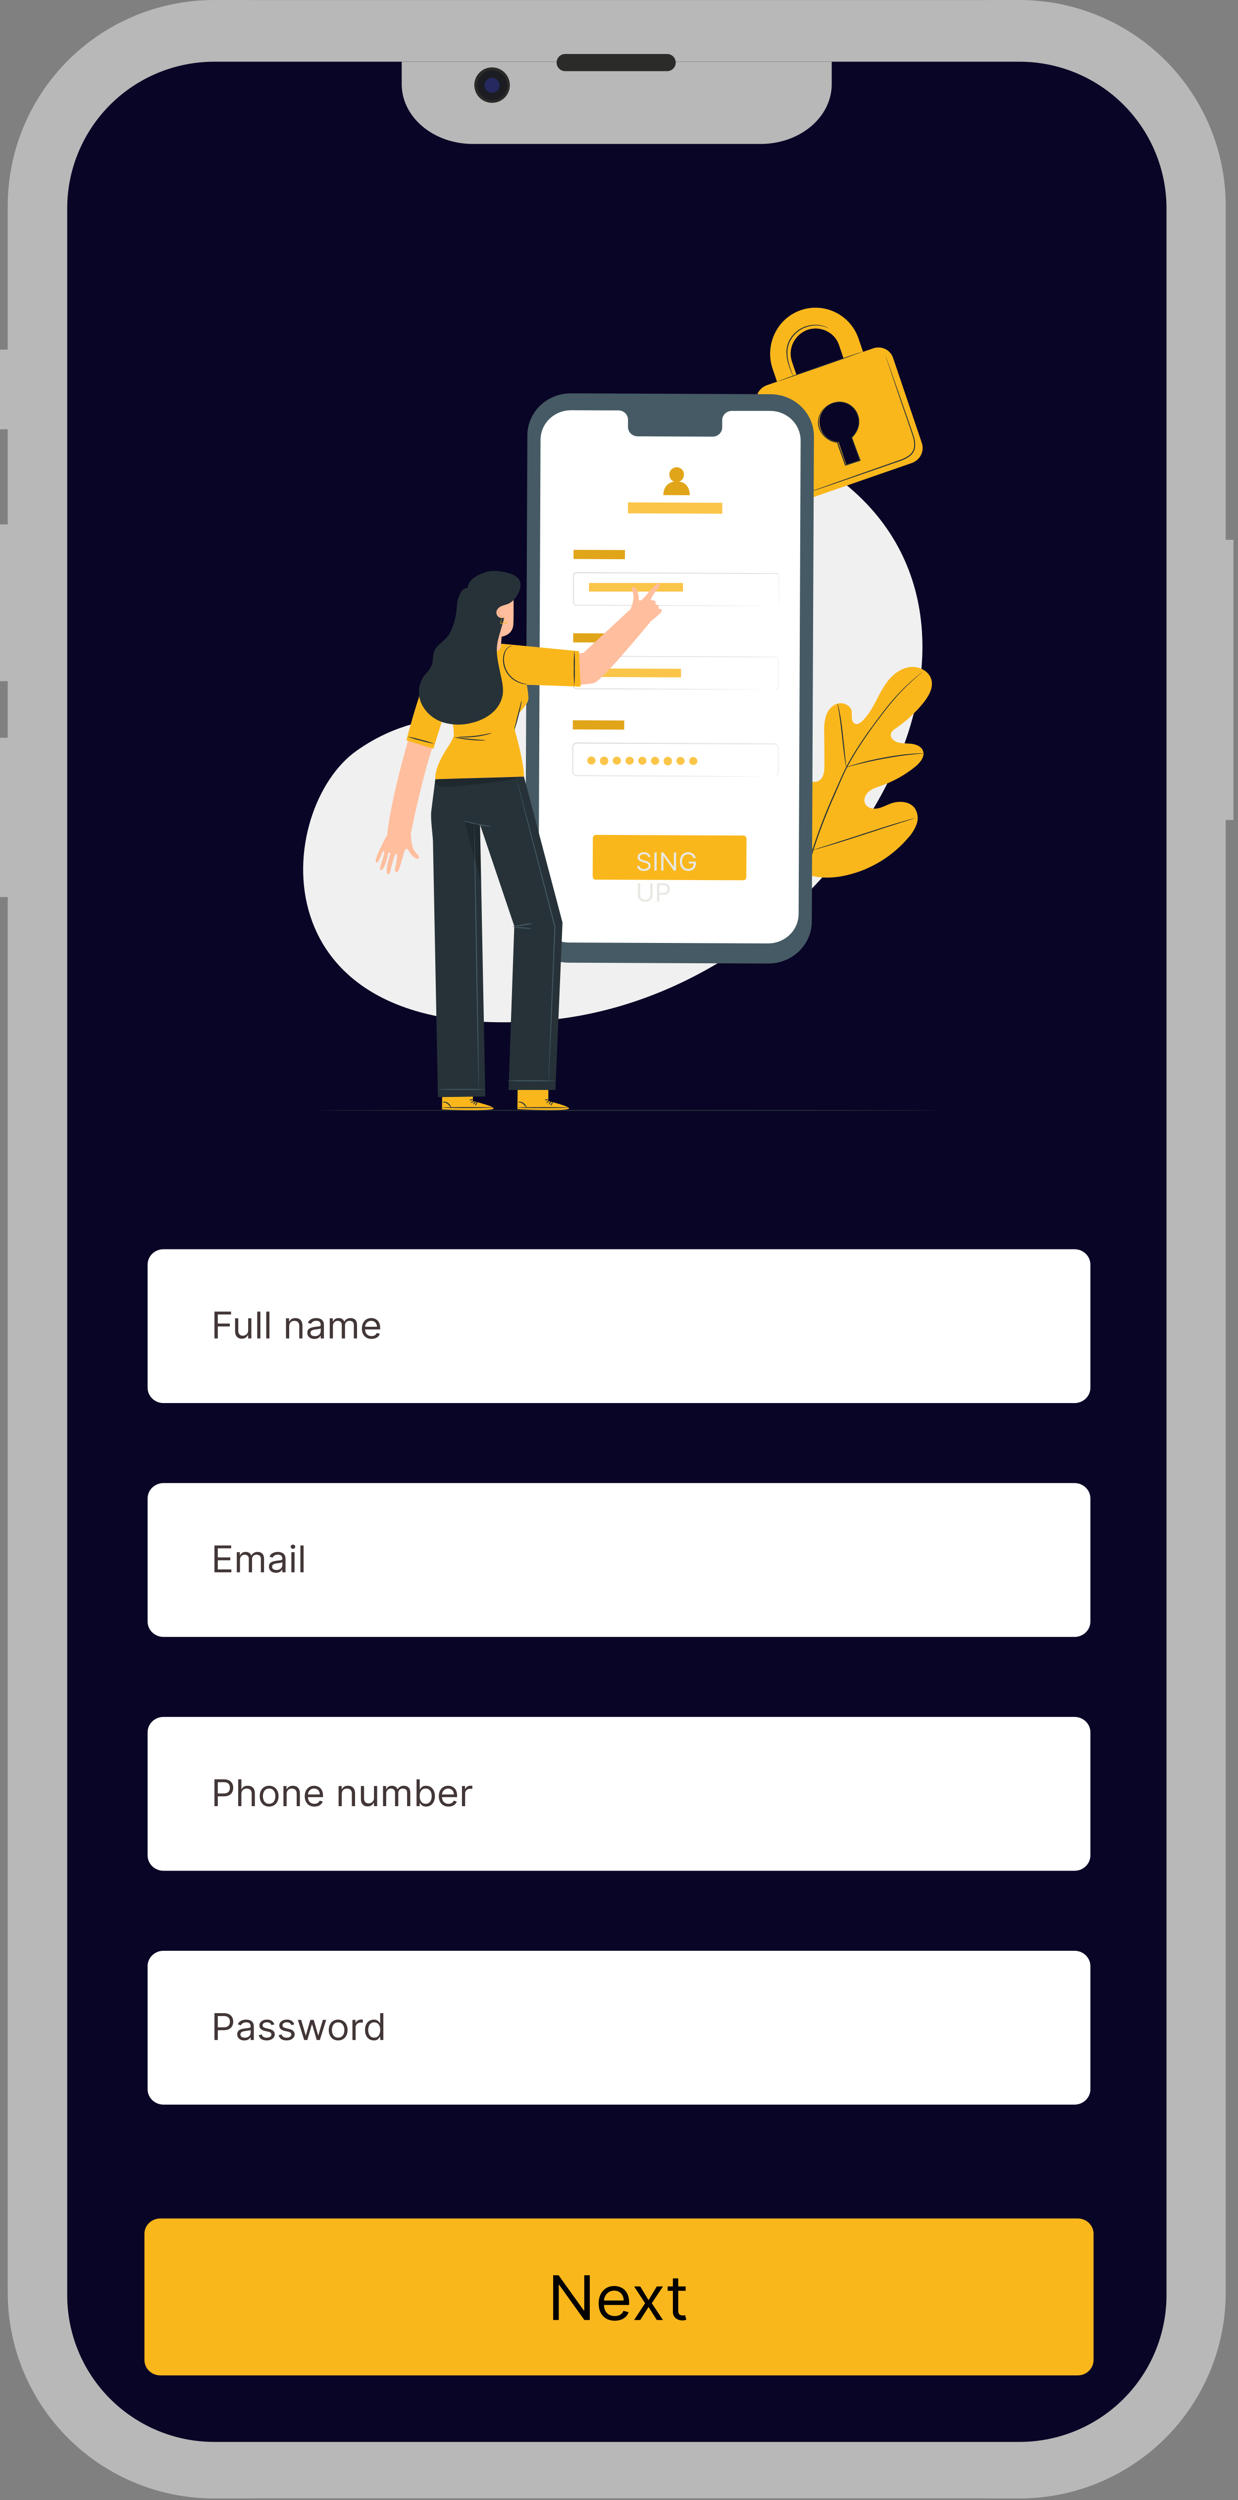 <svg width="260" height="525" viewBox="0 0 260 525" fill="none" xmlns="http://www.w3.org/2000/svg">
<rect x="0" y="0" width="260" height="525" fill="#808080" stroke="none"/>
<g clip-path="url(#clip0_112_3094)">
<path d="M255 0H5V524.67H255V0Z" fill="#090526"/>
<path d="M178.307 102.305C162.938 89.289 142.134 102.305 121.923 129.697C101.711 157.087 92.1 145.56 74.918 157.633C57.737 169.705 53.141 219.159 113.676 214.351C174.211 209.543 218.483 136.286 178.307 102.305Z" fill="#F0F0F0"/>
<path d="M196.969 233.181C196.969 233.238 167.827 233.286 131.89 233.286C95.953 233.286 66.797 233.238 66.797 233.181C66.797 233.124 95.936 233.075 131.89 233.075C167.844 233.075 196.969 233.128 196.969 233.181Z" fill="#263238"/>
<path d="M168.574 183.385C162.09 178.996 160.621 170.848 160.877 163.522C160.919 162.303 160.781 161.009 161.381 159.939C161.981 158.87 163.383 158.133 164.511 158.645C165.447 159.072 165.855 160.13 166.379 161.005C167.079 162.169 168.105 163.119 169.338 163.742C170.139 164.149 171.134 164.393 171.927 163.97C173.019 163.389 173.144 161.936 173.136 160.716C173.136 158.446 173.122 156.179 173.094 153.915C173.019 152.699 173.146 151.48 173.471 150.303C173.862 149.148 174.731 148.078 175.919 147.753C177.106 147.427 178.587 148.098 178.856 149.286C178.903 149.789 178.915 150.295 178.894 150.799C178.927 151.308 179.171 151.865 179.662 152.02C180.153 152.174 180.665 151.82 181.043 151.462C182.335 150.242 183.217 148.651 184.035 147.081C184.853 145.511 185.655 143.896 186.83 142.558C188.005 141.22 189.629 140.158 191.447 140.056C193.264 139.955 195.157 141.037 195.61 142.746C196.063 144.454 195.035 146.199 193.931 147.586C192.265 149.645 190.302 151.46 188.102 152.975C187.672 153.203 187.329 153.558 187.124 153.988C186.851 154.802 187.644 155.616 188.471 155.871C189.407 156.173 190.423 156.079 191.409 156.193C192.395 156.307 193.444 156.722 193.818 157.617C194.33 158.861 193.255 160.163 192.202 161.017C190.087 162.726 187.685 164.07 185.101 164.991C184.178 165.317 183.208 165.606 182.461 166.232C181.714 166.858 181.269 167.952 181.719 168.81C182.167 169.669 183.321 169.941 184.291 169.767C185.261 169.592 186.121 169.087 187.044 168.75C188.769 168.119 190.993 168.233 192.08 169.677C192.417 170.174 192.63 170.741 192.703 171.332C192.776 171.922 192.706 172.521 192.5 173.082C192.08 174.197 191.433 175.219 190.599 176.087C187.85 179.27 184.279 181.689 180.249 183.096C176.25 184.438 172.544 184.805 168.57 183.393" fill="#FAB71C"/>
<path d="M193.763 141.061C193.763 141.061 193.725 141.102 193.641 141.175L193.268 141.497C192.941 141.781 192.458 142.196 191.849 142.746C190.124 144.298 188.522 145.974 187.057 147.761C186.121 148.887 185.151 150.165 184.119 151.552C183.087 152.938 182.021 154.436 180.963 156.026C179.835 157.703 178.803 159.439 177.87 161.225C177.383 162.156 176.955 163.128 176.515 164.121L175.213 167.151C173.499 170.968 172.005 174.875 170.739 178.853C169.721 182.109 169.018 185.449 168.641 188.831C168.397 191.114 168.358 193.412 168.524 195.702C168.591 196.515 168.654 197.137 168.713 197.561C168.738 197.764 168.755 197.926 168.771 198.045V198.211C168.753 198.158 168.741 198.104 168.733 198.048C168.713 197.931 168.687 197.772 168.654 197.568C168.578 197.162 168.499 196.519 168.423 195.706C168.221 193.412 168.235 191.106 168.465 188.815C168.818 185.418 169.505 182.062 170.517 178.793C171.772 174.803 173.261 170.886 174.979 167.061L176.313 164.043C176.753 163.055 177.186 162.074 177.677 161.139C178.617 159.348 179.657 157.608 180.795 155.928C181.869 154.301 182.952 152.829 183.972 151.454C184.992 150.079 185.978 148.794 186.91 147.671C188.39 145.89 190.014 144.225 191.765 142.693C192.387 142.151 192.882 141.745 193.217 141.472L193.608 141.167C193.656 141.127 193.708 141.091 193.763 141.061Z" fill="#263238"/>
<path d="M177.732 161.131C177.672 160.964 177.632 160.791 177.61 160.614C177.543 160.277 177.467 159.801 177.379 159.183C177.199 157.963 177.014 156.291 176.817 154.44C176.619 152.589 176.397 150.913 176.212 149.706C176.115 149.103 176.031 148.619 175.973 148.281C175.927 148.109 175.903 147.931 175.901 147.753C175.974 147.916 176.026 148.086 176.057 148.261C176.149 148.595 176.254 149.075 176.371 149.681C176.611 150.901 176.846 152.561 177.044 154.415C177.24 156.27 177.408 157.897 177.538 159.163C177.602 159.732 177.656 160.216 177.698 160.602C177.731 160.777 177.742 160.954 177.732 161.131Z" fill="#263238"/>
<path d="M193.881 158.21C193.677 158.254 193.469 158.278 193.259 158.283C192.84 158.32 192.244 158.369 191.505 158.45C190.028 158.605 187.997 158.89 185.768 159.297C183.54 159.703 181.538 160.163 180.099 160.517C179.381 160.695 178.801 160.858 178.42 160.968C178.216 161.039 178.005 161.088 177.79 161.115C177.984 161.02 178.187 160.942 178.395 160.883C178.789 160.748 179.36 160.562 180.073 160.362C181.505 159.956 183.506 159.471 185.743 159.056C187.638 158.705 189.55 158.448 191.472 158.283C192.215 158.223 192.815 158.198 193.235 158.19C193.45 158.176 193.667 158.183 193.881 158.21Z" fill="#263238"/>
<path d="M170.723 178.508C170.678 178.449 170.641 178.384 170.613 178.317L170.337 177.751C170.097 177.259 169.774 176.531 169.388 175.64C168.607 173.85 167.613 171.345 166.555 168.562C165.498 165.78 164.524 163.274 163.785 161.464C163.425 160.586 163.127 159.866 162.904 159.329L162.669 158.747C162.637 158.68 162.614 158.609 162.602 158.536C162.647 158.595 162.683 158.659 162.711 158.727L162.988 159.292C163.223 159.784 163.551 160.513 163.937 161.404C164.717 163.194 165.712 165.699 166.769 168.481C167.827 171.263 168.801 173.769 169.539 175.579C169.9 176.458 170.198 177.177 170.416 177.714C170.513 177.946 170.593 178.121 170.655 178.297C170.688 178.363 170.711 178.435 170.723 178.508Z" fill="#263238"/>
<path d="M192.16 171.809C192.093 171.846 192.021 171.874 191.946 171.894L191.325 172.097L189.029 172.817C187.09 173.427 184.413 174.298 181.475 175.258C178.537 176.218 175.847 177.072 173.895 177.641C172.922 177.93 172.129 178.15 171.579 178.297L170.945 178.455C170.871 178.477 170.795 178.492 170.719 178.499C170.786 178.463 170.858 178.434 170.933 178.414L171.554 178.211L173.849 177.491C175.788 176.881 178.466 176.01 181.403 175.05C184.341 174.09 187.027 173.236 188.979 172.667C189.957 172.378 190.746 172.158 191.3 172.012L191.933 171.853C192.007 171.831 192.083 171.816 192.16 171.809Z" fill="#263238"/>
<path d="M183.414 73.141L181.253 73.889L180.325 71.152C178.621 66.103 173.191 63.423 168.201 65.128C163.211 66.832 160.554 72.368 162.258 77.415L163.185 80.153L161.015 80.906C160.188 81.217 159.517 81.825 159.139 82.603C158.763 83.383 158.71 84.272 158.993 85.087L165.007 102.899C165.131 103.303 165.339 103.678 165.616 104.002C165.893 104.327 166.235 104.594 166.621 104.788C167.007 104.982 167.43 105.099 167.863 105.131C168.297 105.164 168.733 105.112 169.145 104.978L191.543 97.213C192.381 96.903 193.063 96.289 193.444 95.501C193.825 94.714 193.877 93.814 193.587 92.991L187.569 75.178C187.441 74.776 187.23 74.402 186.95 74.081C186.67 73.759 186.325 73.495 185.938 73.305C185.55 73.114 185.127 73.002 184.693 72.974C184.259 72.945 183.825 73.002 183.414 73.141ZM166.341 75.988C165.882 74.675 165.965 73.241 166.571 71.987C167.179 70.732 168.263 69.753 169.598 69.256C170.257 69.037 170.955 68.95 171.65 68.998C172.345 69.046 173.023 69.231 173.643 69.538C174.263 69.847 174.812 70.272 175.259 70.79C175.705 71.309 176.039 71.908 176.241 72.555L177.165 75.292L167.265 78.725L166.341 75.988ZM178.932 91.795L180.468 96.342C180.496 96.433 180.487 96.532 180.442 96.616C180.398 96.701 180.321 96.766 180.229 96.798L178.075 97.542C177.99 97.566 177.898 97.555 177.82 97.514C177.742 97.473 177.683 97.405 177.656 97.323L176.107 92.795C175.253 92.75 174.434 92.453 173.759 91.945C173.084 91.436 172.585 90.739 172.33 89.948C171.965 88.902 172.032 87.76 172.516 86.761C173 85.762 173.865 84.982 174.928 84.587C175.453 84.413 176.009 84.343 176.562 84.382C177.116 84.421 177.655 84.567 178.149 84.812C178.643 85.057 179.081 85.397 179.437 85.809C179.793 86.222 180.059 86.7 180.22 87.214C180.49 88.018 180.513 88.881 180.285 89.696C180.056 90.512 179.587 91.246 178.936 91.807L178.932 91.795Z" fill="#FAB71C"/>
<path d="M181.156 73.84C181.156 73.897 177.148 75.358 172.162 77.094C167.177 78.831 163.11 80.226 163.089 80.186C163.068 80.145 167.097 78.673 172.087 76.931C177.077 75.191 181.135 73.787 181.156 73.84Z" fill="#263238"/>
<path d="M185.915 74.588C185.933 74.624 185.949 74.661 185.961 74.698C185.995 74.78 186.033 74.886 186.083 75.016C186.192 75.313 186.343 75.724 186.532 76.236L188.143 80.784C188.815 82.712 189.617 84.998 190.507 87.536C190.926 88.809 191.421 90.135 191.883 91.53C192.13 92.249 192.237 93.006 192.198 93.763C192.162 94.157 192.047 94.54 191.858 94.89C191.656 95.239 191.387 95.547 191.065 95.797C190.416 96.256 189.697 96.612 188.933 96.851L186.771 97.603L182.679 99.022L175.751 101.414L171.071 103.009L169.812 103.416L169.476 103.521C169.441 103.537 169.402 103.547 169.363 103.55C169.363 103.55 169.397 103.55 169.468 103.501L169.795 103.375L171.054 102.915L175.709 101.256L182.625 98.815L186.709 97.383L188.87 96.627C189.612 96.397 190.311 96.053 190.939 95.606C191.239 95.374 191.489 95.088 191.677 94.764C191.855 94.44 191.962 94.084 191.992 93.718C192.031 92.989 191.928 92.259 191.69 91.567C191.237 90.184 190.758 88.846 190.326 87.572C189.453 85.03 188.647 82.736 188.009 80.808C187.371 78.88 186.834 77.33 186.465 76.24C186.289 75.707 186.155 75.292 186.045 74.991L185.945 74.666C185.932 74.641 185.922 74.615 185.915 74.588Z" fill="#263238"/>
<path d="M174.097 68.979C174.097 68.979 173.875 68.873 173.463 68.711C172.877 68.493 172.257 68.371 171.629 68.353C170.699 68.322 169.773 68.491 168.918 68.849C167.879 69.294 166.99 70.015 166.354 70.927C165.713 71.838 165.37 72.913 165.367 74.015C165.377 74.918 165.518 75.815 165.787 76.679C166.005 77.42 166.232 78.009 166.383 78.42C166.473 78.629 166.545 78.844 166.601 79.063C166.482 78.868 166.383 78.662 166.303 78.448C166.131 78.042 165.884 77.464 165.641 76.72C165.341 75.846 165.179 74.934 165.158 74.015C165.147 72.871 165.498 71.752 166.165 70.809C166.823 69.864 167.749 69.121 168.83 68.67C169.711 68.31 170.666 68.152 171.621 68.206C172.262 68.238 172.892 68.383 173.48 68.633C173.637 68.704 173.789 68.785 173.933 68.878C173.993 68.903 174.048 68.937 174.097 68.979Z" fill="#263238"/>
<path d="M174.29 84.896C174.357 84.857 174.427 84.823 174.5 84.794C174.71 84.703 174.927 84.628 175.151 84.571C175.504 84.469 175.869 84.409 176.237 84.392C176.739 84.365 177.24 84.439 177.711 84.607C178.785 84.974 179.771 86.035 180.258 87.455C180.491 88.216 180.491 89.027 180.258 89.789C179.999 90.616 179.535 91.369 178.907 91.982L178.932 91.872C179.49 93.357 180.099 94.967 180.728 96.647L180.766 96.749L180.661 96.786L179.7 97.095L177.601 97.774L177.497 97.807L177.463 97.705C176.888 96.021 176.259 94.451 175.784 92.909L175.877 92.979C175.056 92.913 174.274 92.614 173.627 92.12C173.042 91.683 172.562 91.128 172.221 90.493C171.913 89.93 171.76 89.299 171.776 88.663C171.795 88.012 171.963 87.373 172.267 86.792C172.571 86.211 173.004 85.702 173.535 85.303C173.753 85.131 173.998 84.993 174.261 84.896C174.023 85.032 173.794 85.18 173.573 85.339C172.989 85.817 172.543 86.433 172.275 87.125C172.046 87.648 171.939 88.213 171.961 88.781C171.983 89.348 172.135 89.904 172.406 90.408C172.741 91.019 173.209 91.551 173.778 91.97C174.395 92.439 175.141 92.722 175.923 92.784H175.994L176.015 92.844C176.477 94.358 177.111 95.94 177.694 97.632L177.555 97.567L179.653 96.887L180.611 96.574L180.543 96.713C179.918 95.033 179.313 93.418 178.76 91.933V91.872L178.81 91.823C179.42 91.236 179.875 90.514 180.136 89.72C180.359 88.991 180.359 88.216 180.136 87.487C179.679 86.12 178.735 85.083 177.711 84.717C177.257 84.548 176.773 84.469 176.288 84.485C175.925 84.493 175.565 84.541 175.213 84.628C174.588 84.778 174.294 84.917 174.29 84.896Z" fill="#263238"/>
<path d="M161.318 202.344L119.396 202.157C116.975 202.144 114.658 201.2 112.955 199.533C111.251 197.866 110.3 195.611 110.31 193.265L110.755 91.408C110.759 90.246 111.001 89.096 111.465 88.023C111.929 86.951 112.606 85.978 113.458 85.16C114.31 84.342 115.32 83.694 116.43 83.254C117.541 82.815 118.729 82.591 119.929 82.597L161.847 82.785C164.267 82.796 166.585 83.739 168.289 85.405C169.993 87.072 170.946 89.326 170.937 91.672L170.492 193.526C170.487 194.689 170.246 195.839 169.782 196.911C169.318 197.984 168.641 198.958 167.789 199.776C166.937 200.595 165.927 201.243 164.817 201.684C163.707 202.124 162.517 202.349 161.318 202.344Z" fill="#455A64"/>
<path d="M161.783 86.287H153.659C153.393 86.292 153.132 86.347 152.889 86.45C152.646 86.552 152.426 86.701 152.242 86.886C152.058 87.071 151.913 87.289 151.817 87.529C151.72 87.768 151.673 88.023 151.677 88.28V89.707C151.683 89.965 151.635 90.22 151.539 90.459C151.441 90.698 151.297 90.916 151.113 91.101C150.929 91.285 150.709 91.433 150.466 91.535C150.223 91.638 149.962 91.692 149.697 91.697L133.858 91.628C133.322 91.614 132.814 91.395 132.445 91.018C132.076 90.641 131.876 90.138 131.89 89.618V88.19C131.903 87.672 131.704 87.169 131.336 86.793C130.968 86.416 130.461 86.196 129.925 86.181H127.067L119.954 86.148C118.262 86.139 116.635 86.779 115.429 87.93C114.223 89.08 113.537 90.647 113.521 92.287L113.101 191.707C113.097 192.521 113.258 193.327 113.576 194.08C113.893 194.833 114.361 195.518 114.952 196.096C115.543 196.674 116.245 197.134 117.019 197.448C117.793 197.763 118.623 197.927 119.463 197.931L161.297 198.118C162.137 198.122 162.969 197.965 163.747 197.657C164.524 197.349 165.231 196.895 165.828 196.322C166.425 195.75 166.899 195.068 167.224 194.317C167.549 193.567 167.718 192.761 167.722 191.947L168.142 92.527C168.152 90.882 167.487 89.301 166.295 88.131C165.103 86.961 163.48 86.298 161.783 86.287Z" fill="white"/>
<path d="M156.155 184.853L125.049 184.723C124.726 184.723 124.465 184.382 124.47 183.967L124.503 176.08C124.503 175.673 124.768 175.323 125.091 175.323L156.197 175.462C156.377 175.491 156.537 175.588 156.645 175.729C156.753 175.871 156.8 176.048 156.777 176.222L156.747 184.101C156.747 184.52 156.479 184.858 156.155 184.853Z" fill="#FAB71C"/>
<path d="M136.127 179.97C136.103 179.781 136.009 179.634 135.845 179.53C135.681 179.425 135.479 179.373 135.241 179.373C135.067 179.373 134.913 179.4 134.783 179.455C134.653 179.51 134.552 179.585 134.479 179.681C134.407 179.777 134.371 179.885 134.371 180.007C134.371 180.109 134.396 180.197 134.446 180.27C134.497 180.343 134.563 180.403 134.642 180.451C134.722 180.498 134.805 180.538 134.893 180.569C134.98 180.598 135.06 180.623 135.133 180.642L135.533 180.746C135.636 180.772 135.751 180.808 135.876 180.854C136.003 180.9 136.125 180.963 136.24 181.043C136.357 181.121 136.453 181.222 136.529 181.345C136.605 181.468 136.643 181.619 136.643 181.798C136.643 182.005 136.587 182.191 136.475 182.358C136.365 182.525 136.203 182.657 135.99 182.755C135.778 182.853 135.521 182.903 135.218 182.903C134.935 182.903 134.691 182.859 134.485 182.77C134.279 182.682 134.117 182.559 133.999 182.401C133.883 182.243 133.817 182.059 133.801 181.851H134.294C134.307 181.995 134.357 182.114 134.444 182.209C134.533 182.302 134.644 182.371 134.779 182.418C134.915 182.463 135.061 182.485 135.218 182.485C135.4 182.485 135.564 182.456 135.709 182.399C135.854 182.34 135.969 182.26 136.053 182.156C136.138 182.052 136.18 181.93 136.18 181.791C136.18 181.664 136.144 181.561 136.071 181.481C135.997 181.402 135.901 181.337 135.782 181.287C135.663 181.237 135.533 181.194 135.395 181.157L134.91 181.022C134.602 180.936 134.358 180.814 134.178 180.655C133.999 180.496 133.909 180.287 133.909 180.03C133.909 179.816 133.969 179.629 134.088 179.47C134.209 179.309 134.37 179.185 134.573 179.097C134.777 179.007 135.005 178.962 135.256 178.962C135.511 178.962 135.736 179.006 135.934 179.095C136.131 179.182 136.288 179.302 136.403 179.453C136.521 179.605 136.582 179.777 136.589 179.97H136.127ZM137.905 179.015V182.835H137.427V179.015H137.905ZM141.988 179.015V182.835H141.526L139.378 179.835H139.339V182.835H138.862V179.015H139.324L141.48 182.023H141.519V179.015H141.988ZM145.639 180.209C145.596 180.083 145.54 179.97 145.471 179.871C145.403 179.77 145.321 179.684 145.227 179.614C145.133 179.543 145.026 179.488 144.907 179.452C144.787 179.414 144.657 179.395 144.514 179.395C144.281 179.395 144.068 179.453 143.877 179.57C143.686 179.687 143.534 179.86 143.421 180.087C143.308 180.315 143.251 180.595 143.251 180.925C143.251 181.256 143.309 181.535 143.423 181.763C143.537 181.99 143.691 182.163 143.887 182.28C144.082 182.397 144.301 182.455 144.545 182.455C144.771 182.455 144.97 182.408 145.142 182.315C145.315 182.221 145.45 182.088 145.546 181.916C145.643 181.743 145.693 181.54 145.693 181.306L145.839 181.336H144.653V180.925H146.155V181.336C146.155 181.65 146.085 181.924 145.947 182.156C145.809 182.389 145.619 182.57 145.377 182.698C145.135 182.824 144.858 182.888 144.545 182.888C144.196 182.888 143.889 182.808 143.625 182.649C143.362 182.49 143.157 182.264 143.009 181.97C142.863 181.676 142.789 181.328 142.789 180.925C142.789 180.623 142.831 180.351 142.915 180.11C142.999 179.867 143.119 179.661 143.273 179.49C143.427 179.32 143.609 179.189 143.819 179.099C144.03 179.008 144.261 178.962 144.514 178.962C144.722 178.962 144.916 178.993 145.095 179.054C145.277 179.114 145.437 179.199 145.579 179.309C145.721 179.419 145.84 179.55 145.935 179.703C146.03 179.855 146.095 180.023 146.131 180.209H145.639ZM136.557 185.476H137.035V188.006C137.035 188.268 136.971 188.501 136.845 188.706C136.719 188.91 136.541 189.071 136.311 189.189C136.081 189.306 135.812 189.364 135.503 189.364C135.193 189.364 134.924 189.306 134.694 189.189C134.465 189.071 134.286 188.91 134.159 188.706C134.033 188.501 133.971 188.268 133.971 188.006V185.476H134.448V187.969C134.448 188.155 134.49 188.321 134.575 188.467C134.659 188.611 134.78 188.725 134.937 188.808C135.095 188.89 135.283 188.932 135.503 188.932C135.722 188.932 135.911 188.89 136.069 188.808C136.227 188.725 136.347 188.611 136.431 188.467C136.515 188.321 136.557 188.155 136.557 187.969V185.476ZM137.989 189.297V185.476H139.321C139.63 185.476 139.883 185.53 140.079 185.638C140.277 185.746 140.423 185.89 140.518 186.073C140.613 186.256 140.661 186.46 140.661 186.685C140.661 186.91 140.613 187.115 140.518 187.299C140.424 187.483 140.279 187.63 140.083 187.739C139.887 187.848 139.635 187.902 139.328 187.902H138.373V187.491H139.313C139.525 187.491 139.695 187.455 139.823 187.385C139.951 187.314 140.044 187.218 140.102 187.097C140.161 186.975 140.191 186.838 140.191 186.685C140.191 186.532 140.161 186.395 140.102 186.275C140.044 186.154 139.951 186.06 139.821 185.991C139.691 185.921 139.519 185.886 139.305 185.886H138.466V189.297H137.989Z" fill="#E8E8E3"/>
<path d="M131.253 115.512L120.459 115.465L120.451 117.385L131.245 117.433L131.253 115.512Z" fill="#FAB71C"/>
<path opacity="0.1" d="M131.253 115.512L120.459 115.465L120.451 117.385L131.245 117.433L131.253 115.512Z" fill="black"/>
<path d="M162.896 127.301C162.981 127.293 163.064 127.273 163.143 127.244C163.259 127.199 163.361 127.125 163.435 127.028C163.509 126.931 163.553 126.815 163.563 126.695C163.563 126.048 163.563 125.104 163.563 123.892C163.563 123.286 163.563 122.607 163.563 121.858C163.563 121.675 163.563 121.484 163.563 121.293C163.59 121.108 163.549 120.918 163.445 120.76C163.388 120.684 163.313 120.622 163.226 120.579C163.139 120.536 163.043 120.513 162.946 120.512H162.291H156.227L121.125 120.386C121.035 120.385 120.946 120.404 120.866 120.443C120.785 120.482 120.716 120.539 120.663 120.609C120.562 120.768 120.523 120.958 120.554 121.143C120.554 121.549 120.554 121.956 120.554 122.362C120.554 123.176 120.554 123.989 120.554 124.803C120.554 125.21 120.554 125.616 120.554 126.024C120.537 126.213 120.537 126.403 120.554 126.593C120.576 126.674 120.617 126.749 120.674 126.813C120.731 126.876 120.802 126.926 120.881 126.959C120.964 126.991 121.053 127.006 121.142 127.004H123.278L132.599 127.053L148.379 127.146L159.018 127.227L161.909 127.26H162.661C162.833 127.26 162.917 127.26 162.917 127.26H162.661H161.909H159.018H148.379L132.599 127.211L123.278 127.175H121.142C121.024 127.179 120.907 127.16 120.797 127.117C120.687 127.072 120.589 127.002 120.51 126.915C120.432 126.826 120.375 126.722 120.345 126.609C120.32 126.502 120.311 126.393 120.319 126.284V125.983C120.319 125.576 120.319 125.169 120.319 124.762C120.319 123.949 120.319 123.135 120.319 122.322C120.319 121.915 120.319 121.508 120.319 121.102C120.311 120.993 120.311 120.885 120.319 120.776C120.335 120.657 120.383 120.543 120.457 120.447C120.53 120.348 120.626 120.269 120.737 120.214C120.848 120.16 120.971 120.132 121.095 120.134L156.197 120.321L162.262 120.361H162.917C163.032 120.361 163.145 120.388 163.248 120.44C163.35 120.492 163.438 120.567 163.504 120.659C163.623 120.835 163.67 121.048 163.639 121.256C163.639 121.447 163.639 121.639 163.639 121.822C163.639 122.562 163.639 123.241 163.639 123.856C163.639 125.076 163.609 126.011 163.601 126.662C163.591 126.787 163.543 126.907 163.465 127.007C163.387 127.107 163.281 127.184 163.16 127.227C163.081 127.275 162.989 127.3 162.896 127.301Z" fill="#E0E0E0"/>
<path d="M143.443 122.428H123.702V124.221H143.443V122.428Z" fill="#FAB71C"/>
<path opacity="0.2" d="M143.443 122.428H123.702V124.221H143.443V122.428Z" fill="white"/>
<path d="M131.18 133.028L120.386 132.98L120.377 134.9L131.171 134.948L131.18 133.028Z" fill="#FAB71C"/>
<path opacity="0.1" d="M131.18 133.028L120.386 132.98L120.377 134.9L131.171 134.948L131.18 133.028Z" fill="black"/>
<path d="M162.623 144.816C162.707 144.805 162.792 144.791 162.875 144.771C162.992 144.735 163.1 144.675 163.191 144.595C163.282 144.515 163.355 144.416 163.403 144.307C163.469 144.143 163.495 143.966 163.479 143.79C163.479 143.595 163.479 143.384 163.479 143.148C163.479 142.676 163.479 142.139 163.479 141.521V138.938C163.499 138.751 163.457 138.562 163.357 138.401C163.254 138.235 163.091 138.112 162.9 138.055C162.691 138.019 162.478 138.008 162.266 138.023H156.227L121.247 137.897C121.059 137.897 120.877 137.963 120.735 138.084C120.595 138.204 120.503 138.371 120.479 138.551C120.479 138.938 120.479 139.365 120.479 139.772C120.479 140.586 120.479 141.399 120.479 142.212C120.479 142.619 120.479 143.026 120.479 143.432C120.463 143.623 120.471 143.814 120.504 144.002C120.556 144.167 120.664 144.311 120.81 144.409C120.965 144.504 121.147 144.55 121.331 144.539H121.914H123.127L132.414 144.584L148.14 144.678L158.741 144.759L161.624 144.791H162.375H162.627H162.375H161.624H158.741H148.14L132.406 144.775L123.119 144.742H121.293C121.066 144.756 120.841 144.697 120.651 144.575C120.46 144.448 120.321 144.259 120.256 144.043C120.219 143.836 120.207 143.626 120.223 143.416C120.223 143.01 120.223 142.603 120.223 142.196C120.223 141.383 120.223 140.569 120.223 139.756C120.223 139.349 120.223 138.942 120.223 138.535C120.253 138.303 120.37 138.089 120.552 137.934C120.733 137.779 120.967 137.693 121.209 137.693L156.189 137.88L162.229 137.925C162.453 137.912 162.679 137.927 162.9 137.97C163.118 138.039 163.302 138.184 163.416 138.377C163.525 138.556 163.572 138.764 163.551 138.971C163.551 139.161 163.551 139.349 163.551 139.536C163.551 140.272 163.551 140.947 163.551 141.57C163.551 142.192 163.551 142.716 163.551 143.197C163.551 143.429 163.551 143.644 163.551 143.843C163.565 144.026 163.535 144.208 163.462 144.376C163.408 144.489 163.329 144.588 163.231 144.668C163.133 144.748 163.019 144.807 162.895 144.84C162.804 144.847 162.711 144.839 162.623 144.816Z" fill="#E0E0E0"/>
<path d="M131.099 151.303L120.305 151.255L120.295 153.175L131.089 153.222L131.099 151.303Z" fill="#FAB71C"/>
<path opacity="0.1" d="M131.099 151.303L120.305 151.255L120.295 153.175L131.089 153.222L131.099 151.303Z" fill="black"/>
<path d="M162.539 163.084C162.624 163.074 162.708 163.058 162.791 163.038C162.907 163.003 163.015 162.943 163.106 162.864C163.197 162.784 163.27 162.688 163.319 162.579C163.385 162.415 163.411 162.238 163.395 162.062C163.395 161.863 163.395 161.656 163.395 161.416C163.395 160.948 163.395 160.407 163.395 159.788V157.206C163.415 157.019 163.373 156.83 163.273 156.669C163.167 156.506 163.005 156.385 162.816 156.327C162.607 156.289 162.394 156.277 162.182 156.291H156.143L121.163 156.164C120.975 156.165 120.793 156.231 120.652 156.352C120.511 156.472 120.419 156.638 120.395 156.819C120.395 157.226 120.395 157.633 120.395 158.039C120.395 158.853 120.395 159.667 120.395 160.48C120.395 160.887 120.395 161.294 120.395 161.7C120.379 161.889 120.387 162.079 120.42 162.266C120.47 162.432 120.579 162.576 120.726 162.673C120.881 162.77 121.063 162.816 121.247 162.803H123.073L132.36 162.852L148.085 162.945L158.687 163.026L161.569 163.059H162.321C162.489 163.059 162.573 163.059 162.573 163.059C162.573 163.059 162.489 163.059 162.321 163.059H161.569H158.687H148.085L132.36 163.015L123.073 162.978H121.247C121.019 162.993 120.794 162.934 120.605 162.811C120.413 162.682 120.274 162.494 120.21 162.278C120.173 162.071 120.161 161.861 120.177 161.652C120.177 161.245 120.177 160.838 120.177 160.431C120.177 159.618 120.177 158.804 120.177 157.991C120.177 157.584 120.177 157.177 120.177 156.75C120.206 156.518 120.323 156.304 120.503 156.149C120.684 155.994 120.917 155.908 121.159 155.908L156.139 156.095L162.178 156.14C162.403 156.127 162.629 156.141 162.849 156.185C163.067 156.254 163.251 156.399 163.366 156.591C163.475 156.771 163.521 156.979 163.5 157.185C163.5 157.376 163.5 157.568 163.5 157.751C163.5 158.487 163.5 159.162 163.5 159.784C163.5 160.407 163.5 160.931 163.5 161.411C163.5 161.643 163.5 161.859 163.5 162.058C163.516 162.24 163.486 162.423 163.412 162.591C163.357 162.704 163.279 162.803 163.181 162.883C163.083 162.963 162.969 163.022 162.845 163.055C162.747 163.088 162.642 163.097 162.539 163.084Z" fill="#E0E0E0"/>
<path d="M143.022 140.45L123.281 140.363L123.272 142.157L143.014 142.244L143.022 140.45Z" fill="#FAB71C"/>
<path opacity="0.2" d="M143.022 140.45L123.281 140.363L123.272 142.157L143.014 142.244L143.022 140.45Z" fill="white"/>
<path d="M125.066 159.764C125.054 159.928 124.992 160.084 124.889 160.214C124.786 160.344 124.645 160.442 124.485 160.495C124.325 160.549 124.152 160.555 123.988 160.515C123.824 160.473 123.676 160.387 123.563 160.265C123.449 160.144 123.375 159.993 123.349 159.83C123.323 159.668 123.347 159.502 123.418 159.353C123.489 159.204 123.603 159.078 123.747 158.992C123.891 158.905 124.057 158.861 124.227 158.865C124.46 158.878 124.68 158.979 124.837 159.147C124.994 159.316 125.076 159.538 125.066 159.764Z" fill="#FAB71C"/>
<path d="M127.74 159.777C127.748 159.891 127.732 160.006 127.692 160.115C127.652 160.223 127.59 160.322 127.509 160.406C127.428 160.49 127.33 160.557 127.222 160.603C127.113 160.649 126.996 160.673 126.877 160.673C126.758 160.673 126.641 160.649 126.532 160.603C126.423 160.557 126.325 160.49 126.245 160.406C126.163 160.322 126.101 160.223 126.062 160.115C126.022 160.006 126.006 159.891 126.014 159.777C126.006 159.662 126.022 159.547 126.062 159.438C126.101 159.33 126.163 159.231 126.245 159.147C126.325 159.063 126.423 158.996 126.532 158.95C126.641 158.904 126.758 158.88 126.877 158.88C126.996 158.88 127.113 158.904 127.222 158.95C127.33 158.996 127.428 159.063 127.509 159.147C127.59 159.231 127.652 159.33 127.692 159.438C127.732 159.547 127.748 159.662 127.74 159.777Z" fill="#FAB71C"/>
<path d="M130.417 159.789C130.404 159.953 130.343 160.109 130.24 160.239C130.136 160.369 129.996 160.467 129.836 160.52C129.676 160.573 129.503 160.58 129.339 160.539C129.175 160.498 129.027 160.412 128.913 160.29C128.8 160.168 128.725 160.017 128.7 159.855C128.674 159.692 128.698 159.527 128.769 159.378C128.839 159.229 128.954 159.103 129.097 159.017C129.241 158.929 129.408 158.885 129.577 158.89C129.811 158.904 130.03 159.006 130.186 159.174C130.344 159.342 130.426 159.563 130.417 159.789Z" fill="#FAB71C"/>
<path d="M133.09 159.801C133.078 159.965 133.016 160.121 132.913 160.251C132.81 160.381 132.669 160.479 132.509 160.532C132.349 160.585 132.176 160.592 132.012 160.551C131.848 160.51 131.701 160.424 131.587 160.302C131.473 160.18 131.399 160.029 131.373 159.867C131.347 159.705 131.371 159.539 131.442 159.39C131.513 159.241 131.627 159.115 131.771 159.028C131.915 158.942 132.081 158.898 132.251 158.902C132.484 158.916 132.703 159.018 132.86 159.186C133.017 159.354 133.1 159.575 133.09 159.801Z" fill="#FAB71C"/>
<path d="M135.764 159.809C135.752 159.973 135.691 160.13 135.588 160.26C135.486 160.391 135.345 160.49 135.185 160.543C135.025 160.598 134.852 160.605 134.688 160.564C134.523 160.523 134.375 160.437 134.261 160.316C134.147 160.194 134.073 160.043 134.047 159.88C134.021 159.718 134.045 159.552 134.115 159.403C134.185 159.254 134.3 159.128 134.444 159.041C134.587 158.954 134.755 158.91 134.924 158.914C135.157 158.928 135.375 159.029 135.532 159.196C135.688 159.363 135.772 159.583 135.764 159.809Z" fill="#FAB71C"/>
<path d="M138.441 159.822C138.43 159.985 138.37 160.141 138.268 160.271C138.166 160.401 138.027 160.499 137.868 160.554C137.709 160.609 137.537 160.617 137.373 160.578C137.209 160.54 137.061 160.456 136.946 160.336C136.831 160.216 136.755 160.067 136.726 159.906C136.698 159.745 136.719 159.579 136.786 159.429C136.853 159.28 136.965 159.152 137.106 159.063C137.247 158.974 137.412 158.926 137.581 158.927C137.817 158.935 138.04 159.034 138.202 159.202C138.363 159.369 138.449 159.592 138.441 159.822Z" fill="#FAB71C"/>
<path d="M141.115 159.834C141.123 159.948 141.107 160.063 141.067 160.172C141.028 160.28 140.966 160.379 140.884 160.463C140.804 160.548 140.706 160.614 140.597 160.66C140.488 160.706 140.371 160.73 140.252 160.73C140.133 160.73 140.016 160.706 139.907 160.66C139.799 160.614 139.701 160.548 139.619 160.463C139.539 160.379 139.477 160.28 139.437 160.172C139.397 160.063 139.381 159.948 139.389 159.834C139.381 159.719 139.397 159.604 139.437 159.495C139.477 159.387 139.539 159.288 139.619 159.204C139.701 159.12 139.799 159.053 139.907 159.007C140.016 158.961 140.133 158.938 140.252 158.938C140.371 158.938 140.488 158.961 140.597 159.007C140.706 159.053 140.804 159.12 140.884 159.204C140.966 159.288 141.028 159.387 141.067 159.495C141.107 159.604 141.123 159.719 141.115 159.834Z" fill="#FAB71C"/>
<path d="M143.788 159.846C143.776 160.009 143.716 160.165 143.614 160.295C143.512 160.426 143.374 160.524 143.214 160.579C143.055 160.633 142.883 160.641 142.72 160.603C142.556 160.564 142.407 160.48 142.293 160.36C142.177 160.24 142.101 160.091 142.073 159.93C142.045 159.769 142.065 159.603 142.133 159.454C142.2 159.304 142.311 159.177 142.453 159.088C142.594 158.998 142.759 158.951 142.927 158.951C143.164 158.96 143.387 159.058 143.548 159.226C143.71 159.394 143.796 159.617 143.788 159.846Z" fill="#FAB71C"/>
<path d="M146.462 159.857C146.45 160.022 146.389 160.179 146.286 160.309C146.183 160.44 146.043 160.538 145.883 160.592C145.723 160.646 145.549 160.653 145.385 160.613C145.221 160.572 145.073 160.486 144.959 160.364C144.845 160.243 144.77 160.091 144.744 159.929C144.718 159.767 144.742 159.6 144.813 159.451C144.883 159.302 144.998 159.176 145.141 159.089C145.285 159.003 145.453 158.959 145.622 158.963C145.855 158.977 146.073 159.078 146.23 159.245C146.386 159.412 146.47 159.632 146.462 159.857Z" fill="#FAB71C"/>
<g opacity="0.2">
<path d="M125.066 159.764C125.054 159.928 124.992 160.084 124.889 160.214C124.786 160.344 124.645 160.442 124.485 160.495C124.325 160.549 124.152 160.555 123.988 160.515C123.824 160.473 123.676 160.387 123.563 160.265C123.449 160.144 123.375 159.993 123.349 159.83C123.323 159.668 123.347 159.502 123.418 159.353C123.489 159.204 123.603 159.078 123.747 158.992C123.891 158.905 124.057 158.861 124.227 158.865C124.46 158.878 124.68 158.979 124.837 159.147C124.994 159.316 125.076 159.538 125.066 159.764Z" fill="white"/>
<path d="M127.74 159.777C127.748 159.891 127.732 160.006 127.692 160.115C127.652 160.223 127.59 160.322 127.509 160.406C127.428 160.49 127.33 160.557 127.221 160.603C127.113 160.649 126.995 160.673 126.877 160.673C126.758 160.673 126.641 160.649 126.532 160.603C126.423 160.557 126.325 160.49 126.245 160.406C126.163 160.322 126.101 160.223 126.062 160.115C126.022 160.006 126.006 159.891 126.014 159.777C126.006 159.662 126.022 159.547 126.062 159.438C126.101 159.33 126.163 159.231 126.245 159.147C126.325 159.063 126.423 158.996 126.532 158.95C126.641 158.904 126.758 158.88 126.877 158.88C126.995 158.88 127.113 158.904 127.221 158.95C127.33 158.996 127.428 159.063 127.509 159.147C127.59 159.231 127.652 159.33 127.692 159.438C127.732 159.547 127.748 159.662 127.74 159.777Z" fill="white"/>
<path d="M130.417 159.788C130.404 159.952 130.343 160.109 130.24 160.239C130.136 160.369 129.995 160.466 129.835 160.52C129.675 160.573 129.503 160.58 129.339 160.538C129.175 160.498 129.027 160.411 128.913 160.29C128.8 160.168 128.725 160.016 128.7 159.854C128.674 159.692 128.698 159.527 128.769 159.377C128.839 159.228 128.954 159.103 129.097 159.016C129.241 158.929 129.408 158.885 129.577 158.889C129.811 158.903 130.03 159.005 130.186 159.173C130.344 159.341 130.426 159.562 130.417 159.788Z" fill="white"/>
<path d="M133.09 159.8C133.078 159.965 133.016 160.121 132.913 160.251C132.81 160.381 132.669 160.478 132.509 160.532C132.349 160.585 132.176 160.592 132.012 160.551C131.848 160.51 131.701 160.423 131.587 160.302C131.473 160.18 131.399 160.029 131.373 159.866C131.347 159.704 131.371 159.539 131.442 159.39C131.513 159.24 131.627 159.115 131.771 159.028C131.915 158.941 132.081 158.897 132.251 158.902C132.484 158.915 132.703 159.017 132.86 159.185C133.017 159.353 133.1 159.574 133.09 159.8Z" fill="white"/>
<path d="M135.764 159.809C135.752 159.973 135.691 160.129 135.588 160.26C135.486 160.39 135.345 160.489 135.185 160.543C135.025 160.597 134.852 160.604 134.688 160.563C134.523 160.523 134.375 160.437 134.261 160.315C134.147 160.194 134.073 160.042 134.047 159.88C134.021 159.718 134.045 159.552 134.115 159.402C134.185 159.253 134.3 159.127 134.444 159.041C134.587 158.953 134.755 158.909 134.924 158.914C135.157 158.927 135.375 159.029 135.532 159.196C135.688 159.363 135.772 159.583 135.764 159.809Z" fill="white"/>
<path d="M138.441 159.821C138.43 159.984 138.37 160.14 138.268 160.27C138.166 160.401 138.027 160.499 137.868 160.554C137.709 160.608 137.537 160.617 137.373 160.578C137.209 160.539 137.061 160.455 136.946 160.336C136.831 160.216 136.755 160.066 136.726 159.905C136.698 159.744 136.719 159.579 136.786 159.429C136.853 159.279 136.965 159.152 137.106 159.063C137.247 158.973 137.412 158.926 137.581 158.926C137.817 158.935 138.04 159.034 138.202 159.202C138.363 159.369 138.449 159.592 138.441 159.821Z" fill="white"/>
<path d="M141.115 159.834C141.123 159.948 141.107 160.063 141.067 160.172C141.028 160.28 140.966 160.379 140.884 160.463C140.804 160.548 140.706 160.614 140.597 160.66C140.488 160.706 140.371 160.73 140.252 160.73C140.133 160.73 140.016 160.706 139.907 160.66C139.799 160.614 139.701 160.548 139.619 160.463C139.539 160.379 139.477 160.28 139.437 160.172C139.397 160.063 139.381 159.948 139.389 159.834C139.381 159.719 139.397 159.604 139.437 159.495C139.477 159.387 139.539 159.288 139.619 159.204C139.701 159.12 139.799 159.053 139.907 159.007C140.016 158.961 140.133 158.938 140.252 158.938C140.371 158.938 140.488 158.961 140.597 159.007C140.706 159.053 140.804 159.12 140.884 159.204C140.966 159.288 141.028 159.387 141.067 159.495C141.107 159.604 141.123 159.719 141.115 159.834Z" fill="white"/>
<path d="M143.788 159.846C143.776 160.008 143.716 160.165 143.614 160.295C143.512 160.425 143.373 160.523 143.215 160.578C143.055 160.633 142.883 160.641 142.72 160.602C142.556 160.563 142.407 160.479 142.293 160.359C142.178 160.24 142.101 160.09 142.073 159.93C142.045 159.769 142.065 159.603 142.133 159.453C142.201 159.303 142.311 159.176 142.453 159.086C142.594 158.997 142.759 158.95 142.927 158.951C143.164 158.959 143.387 159.058 143.549 159.225C143.71 159.393 143.796 159.616 143.788 159.846Z" fill="white"/>
<path d="M146.462 159.857C146.45 160.022 146.389 160.179 146.286 160.309C146.183 160.44 146.043 160.538 145.883 160.592C145.723 160.646 145.549 160.653 145.385 160.613C145.221 160.572 145.073 160.486 144.959 160.364C144.845 160.243 144.77 160.091 144.744 159.929C144.718 159.767 144.742 159.6 144.813 159.451C144.883 159.302 144.998 159.176 145.141 159.089C145.285 159.003 145.453 158.959 145.622 158.963C145.855 158.977 146.073 159.078 146.23 159.245C146.386 159.412 146.47 159.632 146.462 159.857Z" fill="white"/>
</g>
<path d="M142.663 101.138C142.955 101.013 143.203 100.808 143.375 100.549C143.547 100.29 143.637 99.987 143.633 99.678C143.644 99.477 143.613 99.276 143.541 99.088C143.469 98.899 143.358 98.727 143.215 98.581C143.073 98.435 142.901 98.319 142.71 98.24C142.52 98.16 142.314 98.119 142.107 98.119C141.9 98.119 141.694 98.16 141.504 98.24C141.314 98.319 141.142 98.435 140.999 98.581C140.856 98.727 140.746 98.899 140.673 99.088C140.602 99.276 140.571 99.477 140.581 99.678C140.575 99.99 140.664 100.296 140.838 100.559C141.011 100.822 141.26 101.029 141.555 101.154C139.205 101.496 139.309 103.969 139.309 103.969L144.867 103.993C144.867 103.993 144.997 101.475 142.663 101.138Z" fill="#FAB71C"/>
<path opacity="0.1" d="M142.663 101.138C142.955 101.013 143.203 100.808 143.375 100.549C143.547 100.29 143.637 99.987 143.633 99.678C143.644 99.477 143.613 99.276 143.541 99.088C143.469 98.899 143.358 98.727 143.215 98.581C143.073 98.435 142.901 98.319 142.71 98.24C142.52 98.16 142.314 98.119 142.107 98.119C141.9 98.119 141.694 98.16 141.504 98.24C141.314 98.319 141.142 98.435 140.999 98.581C140.856 98.727 140.746 98.899 140.673 99.088C140.602 99.276 140.571 99.477 140.581 99.678C140.575 99.99 140.664 100.296 140.838 100.559C141.011 100.822 141.26 101.029 141.555 101.154C139.205 101.496 139.309 103.969 139.309 103.969L144.867 103.993C144.867 103.993 144.997 101.475 142.663 101.138Z" fill="black"/>
<path d="M151.692 105.589L131.888 105.501L131.877 107.795L151.681 107.883L151.692 105.589Z" fill="#FAB71C"/>
<path opacity="0.2" d="M151.692 105.589L131.888 105.501L131.877 107.795L151.681 107.883L151.692 105.589Z" fill="white"/>
<path d="M99.314 231.232V227.755L92.881 227.71L92.826 232.969L93.225 232.997C95 233.107 102.256 233.27 103.448 232.912C104.774 232.513 99.314 231.232 99.314 231.232Z" fill="#FAB71C"/>
<path d="M103.599 232.587C103.599 232.644 101.19 232.692 98.223 232.692C95.256 232.692 92.847 232.644 92.847 232.587C92.847 232.529 95.256 232.481 98.223 232.481C101.19 232.481 103.599 232.529 103.599 232.587Z" fill="#263238"/>
<path d="M99.427 231.944C99.373 231.916 99.427 231.733 99.558 231.537C99.688 231.342 99.864 231.261 99.906 231.301C99.948 231.342 99.86 231.497 99.734 231.664C99.608 231.83 99.482 231.973 99.427 231.944Z" fill="#263238"/>
<path d="M99.839 232.172C99.78 232.172 99.809 231.944 99.935 231.728C100.061 231.513 100.229 231.383 100.275 231.416C100.321 231.448 100.246 231.631 100.129 231.822C100.011 232.013 99.893 232.192 99.839 232.172Z" fill="#263238"/>
<path d="M94.786 232.57C94.761 232.57 94.664 232.497 94.526 232.343C94.357 232.144 94.168 231.962 93.963 231.798C93.762 231.642 93.521 231.539 93.267 231.501C93.069 231.476 92.943 231.501 92.931 231.476C92.918 231.452 93.04 231.367 93.271 231.35C93.575 231.344 93.873 231.442 94.11 231.627C94.333 231.803 94.521 232.017 94.664 232.258C94.761 232.437 94.812 232.554 94.786 232.57Z" fill="#263238"/>
<path d="M99.449 231.289C99.478 231.338 99.369 231.46 99.184 231.526C98.999 231.59 98.836 231.566 98.827 231.526C98.819 231.485 98.949 231.399 99.109 231.342C99.268 231.285 99.415 231.241 99.449 231.289Z" fill="#263238"/>
<path d="M99.348 230.952C99.348 231.013 99.18 231.062 98.962 231.066C98.743 231.07 98.571 231.021 98.575 230.964C98.58 230.907 98.752 230.854 98.962 230.85C99.171 230.846 99.339 230.895 99.348 230.952Z" fill="#263238"/>
<path d="M115.157 231.232V227.755L108.723 227.71L108.669 232.917L109.067 232.945C110.843 233.055 118.103 233.27 119.291 232.912C120.617 232.513 115.157 231.232 115.157 231.232Z" fill="#FAB71C"/>
<path d="M119.442 232.595C119.442 232.652 117.037 232.701 114.066 232.701C111.095 232.701 108.694 232.652 108.694 232.595C108.694 232.538 111.099 232.49 114.066 232.49C117.033 232.49 119.442 232.538 119.442 232.595Z" fill="#263238"/>
<path d="M115.271 231.944C115.22 231.916 115.271 231.733 115.401 231.537C115.531 231.342 115.707 231.261 115.749 231.301C115.791 231.342 115.703 231.497 115.577 231.664C115.451 231.83 115.325 231.973 115.271 231.944Z" fill="#263238"/>
<path d="M115.682 232.172C115.627 232.172 115.653 231.944 115.783 231.728C115.913 231.513 116.077 231.383 116.123 231.416C116.169 231.448 116.089 231.631 115.971 231.822C115.854 232.013 115.741 232.192 115.682 232.172Z" fill="#263238"/>
<path d="M110.629 232.57C110.604 232.57 110.512 232.497 110.369 232.343C110.2 232.144 110.011 231.962 109.806 231.798C109.605 231.642 109.365 231.539 109.109 231.501C108.917 231.476 108.787 231.501 108.774 231.476C108.761 231.452 108.883 231.367 109.114 231.35C109.419 231.344 109.715 231.442 109.953 231.627C110.177 231.801 110.365 232.015 110.508 232.258C110.604 232.437 110.654 232.554 110.629 232.57Z" fill="#263238"/>
<path d="M115.291 231.289C115.321 231.338 115.212 231.46 115.027 231.526C114.843 231.59 114.679 231.566 114.67 231.526C114.662 231.485 114.792 231.399 114.951 231.342C115.111 231.285 115.258 231.241 115.291 231.289Z" fill="#263238"/>
<path d="M115.199 230.952C115.199 231.013 115.031 231.062 114.813 231.066C114.595 231.07 114.427 231.021 114.431 230.964C114.435 230.907 114.603 230.854 114.813 230.85C115.023 230.846 115.199 230.895 115.199 230.952Z" fill="#263238"/>
<path d="M138.861 127.955C138.693 127.789 138.277 127.87 138.277 127.87C138.319 127.636 138.319 127.396 138.277 127.163C138.202 126.934 137.673 126.979 137.673 126.979C137.649 126.787 137.649 126.593 137.673 126.401C137.677 126.359 137.668 126.316 137.646 126.279C137.624 126.242 137.591 126.213 137.551 126.194C137.301 126.095 137.033 126.048 136.762 126.056C136.439 125.832 137.749 124.055 138.235 123.485C138.722 122.915 138.634 122.472 138.202 122.472C137.904 122.472 136.376 124.181 135.906 124.754C135.436 125.328 134.19 126.922 134.148 125.649C134.106 124.376 133.577 123.416 133.245 123.253C132.914 123.091 132.561 123.473 132.742 123.827C132.9 124.229 132.999 124.651 133.035 125.079C133.081 125.421 133.065 125.768 132.989 126.105C132.85 126.731 132.661 127.345 132.423 127.943H132.389C132.389 127.943 123.232 136.457 122.569 137.063C121.977 137.608 110.075 136.416 107.687 136.172C106.875 136.057 106.056 136.002 105.236 136.01C104.199 136.054 104.015 136.196 102.982 136.209C100.375 136.237 97.774 136.459 95.201 136.872C94.037 137.063 92.949 137.562 92.056 138.312C91.163 139.063 90.501 140.036 90.14 141.126C87.735 148.407 82.288 165.642 81.327 175.323C80.601 176.599 79.945 177.912 79.363 179.256C78.687 181.038 78.851 181.099 79.077 181.14C79.69 181.249 80.387 178.052 80.647 178.825C80.907 179.598 79.325 182.637 79.967 182.726C80.807 182.84 81.473 179.472 81.553 179.203C81.633 178.935 82.049 179.02 81.973 179.272C81.851 179.63 80.672 183.426 81.495 183.548C81.948 183.612 81.998 182.811 81.998 182.811C81.998 182.811 82.837 179.179 83.219 179.252C83.601 179.325 83.195 181.469 83.001 182.185C82.808 182.901 83.077 183.263 83.471 183.088C83.74 182.966 84.382 180.79 84.558 180.082C84.735 179.374 85.175 177.414 85.767 178.549C86.359 179.683 87.257 180.342 87.626 180.358C87.709 180.349 87.788 180.316 87.851 180.263C87.915 180.21 87.961 180.14 87.983 180.062C88.005 179.984 88.003 179.901 87.975 179.824C87.949 179.747 87.899 179.679 87.832 179.63C87.514 179.33 87.241 178.987 87.022 178.614C86.826 178.322 86.684 178 86.602 177.662C86.433 176.987 86.335 176.297 86.309 175.603L86.241 175.197C87.181 170.686 89.888 157.445 93.795 148.989L95.399 152.186L96.095 154.554L91.823 164.775L110.045 164.544L107.326 154.399L110.629 143.823C114.2 143.9 123.37 144.031 124.898 143.359C126.82 142.546 136.762 130.376 136.762 130.376C137.411 129.887 138.031 129.367 138.621 128.813C138.621 128.813 139.226 128.322 138.861 127.955Z" fill="#FFBE9D"/>
<path d="M91.021 157.222C91.55 155.473 94.265 146.826 94.265 146.826C94.265 146.826 95.6 153.875 95.247 154.725C94.923 155.452 94.54 156.154 94.102 156.824C91.021 161.367 91.424 163.641 91.424 163.641L110.037 163.092C110.079 160.57 108.539 154.704 108.22 153.769C107.901 152.834 108.963 149.77 108.963 149.77C108.963 149.77 111.061 147.7 110.985 146.634C110.946 145.677 110.823 144.724 110.621 143.787L121.952 144.194L121.595 136.75L105.32 135.172C104.753 136.721 99.629 135.961 99.629 135.961C94.097 136.14 93.753 137.125 91.454 138.857C89.154 140.59 85.347 155.461 85.347 155.461L91.021 157.222Z" fill="#FAB71C"/>
<path d="M102.025 155.461C101.703 155.517 101.375 155.533 101.047 155.51C100.439 155.51 99.604 155.469 98.685 155.379C97.766 155.29 96.935 155.164 96.343 155.05C96.017 155.009 95.697 154.93 95.39 154.814C95.719 154.815 96.046 154.844 96.368 154.904C96.964 154.977 97.791 155.079 98.706 155.168C99.621 155.258 100.451 155.319 101.052 155.359C101.379 155.363 101.705 155.397 102.025 155.461Z" fill="#263238"/>
<path d="M103.301 153.927C102.979 154.08 102.637 154.194 102.285 154.265C100.611 154.692 98.884 154.89 97.153 154.854C96.795 154.866 96.437 154.833 96.087 154.757C96.441 154.714 96.797 154.696 97.153 154.704C97.812 154.684 98.718 154.639 99.717 154.525C100.716 154.411 101.606 154.248 102.235 154.119C102.585 154.028 102.941 153.964 103.301 153.927Z" fill="#263238"/>
<path d="M109.563 147.086C109.555 147.395 109.511 147.704 109.433 148.005C109.324 148.57 109.156 149.343 108.942 150.189C108.728 151.035 108.522 151.816 108.337 152.345C108.263 152.648 108.153 152.941 108.01 153.22C108.033 152.91 108.093 152.605 108.187 152.309C108.346 151.674 108.526 150.941 108.728 150.14C108.929 149.339 109.122 148.607 109.282 147.972C109.339 147.667 109.433 147.369 109.563 147.086Z" fill="#263238"/>
<path d="M91.219 156.185C90.249 156.04 89.29 155.823 88.352 155.538C87.395 155.321 86.455 155.036 85.541 154.684C86.511 154.832 87.469 155.048 88.407 155.331C89.365 155.547 90.305 155.833 91.219 156.185Z" fill="#263238"/>
<path d="M110.823 143.697C110.664 143.724 110.503 143.724 110.344 143.697C109.906 143.654 109.475 143.554 109.064 143.4C108.377 143.15 107.752 142.764 107.229 142.266C106.706 141.767 106.295 141.169 106.025 140.508C105.726 139.781 105.599 138.999 105.651 138.218C105.67 137.574 105.869 136.947 106.227 136.404C106.478 136.038 106.854 135.769 107.288 135.643C107.405 135.612 107.525 135.597 107.645 135.599C107.729 135.599 107.771 135.599 107.771 135.599C107.771 135.599 107.595 135.599 107.314 135.709C106.915 135.851 106.577 136.119 106.353 136.469C105.781 137.339 105.622 138.93 106.231 140.414C106.514 141.115 106.958 141.744 107.528 142.253C107.995 142.671 108.533 143.006 109.119 143.246C109.668 143.456 110.239 143.608 110.823 143.697Z" fill="#263238"/>
<path d="M120.605 144.047C120.499 142.8 120.466 141.548 120.504 140.297C120.471 139.046 120.51 137.796 120.621 136.55C120.727 137.796 120.76 139.047 120.722 140.297C120.757 141.548 120.718 142.8 120.605 144.047Z" fill="#263238"/>
<path d="M105.211 135.627C105.257 134.72 105.353 133.695 105.353 133.695C105.353 133.695 107.67 133.447 107.809 131.128C107.947 128.81 107.809 123.461 107.809 123.461L103.612 121.378L98.953 124.93L99.671 136.522L103.943 136.786C104.27 136.795 104.587 136.678 104.824 136.461C105.062 136.244 105.201 135.944 105.211 135.627Z" fill="#FFBE9D"/>
<path d="M105.626 129.294C105.626 129.294 105.626 129.339 105.589 129.391C105.557 129.43 105.517 129.461 105.471 129.481C105.425 129.5 105.375 129.509 105.324 129.506C105.055 129.506 104.795 129.205 104.703 128.854C104.659 128.685 104.659 128.507 104.703 128.338C104.711 128.264 104.739 128.193 104.783 128.132C104.827 128.071 104.886 128.022 104.955 127.989C105.011 127.966 105.075 127.966 105.131 127.989C105.173 128.009 105.207 128.042 105.227 128.082C105.257 128.151 105.227 128.196 105.227 128.192C105.227 128.188 105.227 128.151 105.185 128.11C105.164 128.081 105.131 128.061 105.095 128.053C105.059 128.046 105.021 128.052 104.989 128.069C104.937 128.1 104.894 128.142 104.864 128.193C104.834 128.243 104.817 128.3 104.816 128.358C104.781 128.51 104.781 128.667 104.816 128.818C104.9 129.136 105.127 129.391 105.328 129.416C105.368 129.421 105.408 129.419 105.446 129.408C105.485 129.397 105.52 129.38 105.551 129.355C105.601 129.322 105.618 129.29 105.626 129.294Z" fill="#EB996E"/>
<path d="M109.248 122.208C108.925 121.143 107.754 120.613 106.688 120.321C105.064 119.874 103.31 119.678 101.723 120.243C100.137 120.809 98.231 121.802 98.231 123.498C97.295 123.424 96.759 124.218 96.389 125.202C96.153 125.801 96.011 126.433 95.969 127.073C95.852 129.294 95.21 132.361 93.724 133.988C92.885 134.895 91.722 135.521 91.244 136.652C90.824 137.632 91.043 138.796 90.652 139.788C90.304 140.663 89.536 141.286 88.973 142.046C88.401 142.909 88.063 143.899 87.993 144.923C87.924 145.947 88.124 146.971 88.575 147.9C89.029 148.804 89.668 149.609 90.454 150.267C91.24 150.924 92.155 151.42 93.145 151.723C95.105 152.301 97.196 152.32 99.167 151.78C100.647 151.437 102.027 150.774 103.205 149.839C104.409 148.886 105.237 147.558 105.547 146.081C105.845 144.421 105.366 142.734 105.009 141.082C103.893 135.863 104.212 135.59 105.622 130.746C105.656 130.661 105.673 130.571 105.697 130.486C105.723 130.401 105.735 130.36 105.752 130.295C105.792 130.103 105.813 129.908 105.815 129.713C105.609 129.787 105.385 129.803 105.171 129.758C104.956 129.714 104.759 129.61 104.602 129.46C104.445 129.302 104.336 129.104 104.286 128.889C104.236 128.674 104.247 128.45 104.317 128.241C104.416 128.011 104.563 127.805 104.75 127.635C104.937 127.465 105.158 127.334 105.4 127.252C105.865 127.065 106.365 126.967 106.823 126.76C107.792 126.312 108.463 125.385 108.921 124.413C109.297 123.739 109.413 122.958 109.248 122.208Z" fill="#263238"/>
<path d="M105.794 129.403C105.883 129.531 105.956 129.667 106.013 129.81C106.138 130.066 106.306 130.429 106.491 130.847L106.525 130.925H106.436L106.017 130.961C105.727 130.961 105.483 131.014 105.198 131.01C105.173 131.004 105.151 130.993 105.131 130.977C105.112 130.961 105.098 130.94 105.089 130.917C105.077 130.88 105.077 130.84 105.089 130.803C105.099 130.748 105.111 130.694 105.127 130.64L105.203 130.351C105.241 130.159 105.299 129.971 105.379 129.79C105.371 129.986 105.341 130.181 105.291 130.372L105.232 130.66C105.211 130.758 105.173 130.909 105.232 130.897C105.441 130.897 105.739 130.851 106.017 130.835L106.436 130.799L106.382 130.888C106.202 130.482 106.05 130.099 105.962 129.835C105.885 129.7 105.828 129.555 105.794 129.403Z" fill="#FAB71C"/>
<path d="M91.424 163.641L110.037 163.092L118.137 193.737L116.647 228.889H106.805L108.01 194.485L100.813 173.151L101.921 230.252L91.974 230.395L90.929 176.722C90.883 175.23 90.379 171.866 90.568 170.385L91.424 163.641Z" fill="#263238"/>
<path d="M103.29 173.586C102.985 173.605 102.679 173.587 102.379 173.533C101.816 173.468 101.048 173.354 100.204 173.192C99.361 173.029 98.605 172.842 98.059 172.691C97.768 172.629 97.485 172.531 97.22 172.399C97.22 172.337 98.588 172.655 100.267 172.984C101.946 173.314 103.298 173.525 103.29 173.586Z" fill="#455A64"/>
<path d="M116.546 226.961C116.546 227.018 114.318 227.067 111.569 227.067C108.82 227.067 106.587 227.018 106.587 226.961C106.587 226.904 108.816 226.856 111.569 226.856C114.322 226.856 116.546 226.901 116.546 226.961Z" fill="#455A64"/>
<path d="M101.833 228.767C101.833 228.828 99.667 228.873 96.998 228.873C94.329 228.873 92.167 228.828 92.167 228.767C92.167 228.706 94.333 228.662 96.998 228.662C99.663 228.662 101.833 228.71 101.833 228.767Z" fill="#455A64"/>
<path d="M100.548 228.621C100.489 228.621 100.229 216.145 99.965 200.758C99.7 185.37 99.545 172.887 99.599 172.887C99.654 172.887 99.923 185.358 100.183 200.754C100.443 216.15 100.611 228.621 100.548 228.621Z" fill="#455A64"/>
<path d="M115.225 226.961C115.22 226.905 115.22 226.85 115.225 226.794V226.306C115.225 225.867 115.258 225.236 115.283 224.435C115.342 222.808 115.426 220.445 115.531 217.549C115.757 211.724 116.076 203.695 116.425 194.831C116.425 194.745 116.425 194.664 116.425 194.591V194.619C114.221 186.077 112.228 178.325 110.78 172.716L109.101 166.081C108.908 165.304 108.761 164.698 108.657 164.275C108.606 164.076 108.573 163.921 108.543 163.803C108.527 163.75 108.517 163.696 108.514 163.641C108.535 163.692 108.552 163.745 108.564 163.799C108.597 163.913 108.639 164.068 108.698 164.263C108.811 164.67 108.975 165.288 109.185 166.061C109.605 167.631 110.197 169.893 110.935 172.679C112.396 178.284 114.41 186.017 116.643 194.571V194.599C116.643 194.672 116.643 194.758 116.643 194.839C116.269 203.702 115.929 211.728 115.682 217.553C115.552 220.453 115.443 222.8 115.367 224.435C115.325 225.249 115.291 225.867 115.271 226.306C115.271 226.514 115.245 226.677 115.241 226.794C115.242 226.85 115.236 226.906 115.225 226.961Z" fill="#455A64"/>
<path d="M112.015 193.875C111.307 194.101 110.579 194.257 109.84 194.343C108.934 194.494 108.161 194.6 107.813 194.616V194.535C107.926 194.567 107.985 194.588 107.985 194.604C107.985 194.62 107.913 194.604 107.796 194.604H107.544L107.796 194.531C108.123 194.437 108.896 194.283 109.802 194.124C110.53 193.971 111.271 193.888 112.015 193.875Z" fill="#455A64"/>
<path d="M111.843 195.043C111.188 195.072 110.532 195.043 109.882 194.957C109.226 194.945 108.573 194.875 107.931 194.75C109.242 194.646 110.562 194.745 111.843 195.043Z" fill="#455A64"/>
<path opacity="0.2" d="M91.345 164.288C91.565 164.562 91.843 164.789 92.159 164.951C92.476 165.115 92.825 165.212 93.183 165.236C93.933 165.322 94.691 165.308 95.437 165.195C100.242 164.678 105.333 164.203 110.037 163.092C103.947 163.421 97.514 163.311 91.424 163.641L91.361 164.146" fill="black"/>
<g opacity="0.2">
<path d="M97.619 172.606L101.053 185.517L100.813 173.151L97.619 172.606Z" fill="black"/>
</g>
<path d="M31 265.566C31 263.782 32.492 262.335 34.333 262.335H225.667C227.507 262.335 229 263.782 229 265.566V291.412C229 293.196 227.507 294.642 225.667 294.642H34.333C32.492 294.642 31 293.196 31 291.412V265.566Z" fill="white"/>
<path d="M45.038 281.073V275.434H48.526V276.04H45.742V277.945H48.265V278.551H45.742V281.073H45.038ZM52.119 279.344V276.844H52.789V281.073H52.119V280.357H52.073C51.971 280.572 51.812 280.754 51.596 280.905C51.38 281.054 51.107 281.128 50.778 281.128C50.505 281.128 50.263 281.07 50.051 280.955C49.839 280.837 49.672 280.661 49.551 280.426C49.429 280.189 49.369 279.891 49.369 279.531V276.844H50.039V279.487C50.039 279.796 50.128 280.041 50.306 280.225C50.486 280.409 50.715 280.501 50.994 280.501C51.16 280.501 51.33 280.459 51.502 280.376C51.677 280.294 51.822 280.167 51.94 279.997C52.059 279.826 52.119 279.608 52.119 279.344ZM54.688 275.434V281.073H54.017V275.434H54.688ZM56.586 275.434V281.073H55.916V275.434H56.586ZM60.735 278.528V281.073H60.064V276.844H60.712V277.504H60.769C60.871 277.29 61.026 277.117 61.235 276.987C61.443 276.855 61.712 276.788 62.041 276.788C62.337 276.788 62.595 276.847 62.817 276.965C63.039 277.08 63.211 277.257 63.334 277.493C63.457 277.729 63.519 278.026 63.519 278.386V281.073H62.848V278.43C62.848 278.097 62.759 277.838 62.581 277.653C62.403 277.466 62.159 277.373 61.848 277.373C61.634 277.373 61.443 277.417 61.274 277.508C61.108 277.597 60.976 277.729 60.879 277.901C60.783 278.074 60.735 278.283 60.735 278.528ZM66.028 281.172C65.751 281.172 65.5 281.121 65.275 281.021C65.05 280.918 64.871 280.77 64.738 280.577C64.606 280.383 64.539 280.148 64.539 279.872C64.539 279.63 64.588 279.434 64.687 279.283C64.785 279.131 64.917 279.012 65.082 278.925C65.247 278.839 65.428 278.775 65.627 278.733C65.828 278.689 66.03 278.654 66.232 278.628C66.498 278.595 66.713 278.57 66.877 278.554C67.044 278.535 67.165 278.505 67.241 278.463C67.319 278.421 67.357 278.347 67.357 278.242V278.22C67.357 277.949 67.281 277.738 67.127 277.587C66.976 277.436 66.746 277.362 66.437 277.362C66.117 277.362 65.866 277.429 65.684 277.565C65.502 277.701 65.374 277.846 65.301 278L64.664 277.78C64.778 277.523 64.929 277.323 65.119 277.179C65.31 277.035 65.518 276.934 65.744 276.877C65.971 276.818 66.195 276.788 66.414 276.788C66.554 276.788 66.715 276.805 66.897 276.838C67.081 276.869 67.258 276.934 67.428 277.034C67.601 277.133 67.744 277.283 67.857 277.482C67.971 277.683 68.028 277.951 68.028 278.287V281.073H67.357V280.501H67.323C67.278 280.592 67.202 280.69 67.096 280.795C66.99 280.9 66.849 280.988 66.673 281.062C66.497 281.136 66.282 281.172 66.028 281.172ZM66.13 280.588C66.395 280.588 66.619 280.538 66.801 280.437C66.984 280.336 67.123 280.206 67.215 280.046C67.31 279.886 67.357 279.718 67.357 279.542V278.947C67.329 278.98 67.267 279.01 67.17 279.038C67.075 279.064 66.965 279.087 66.84 279.107C66.717 279.126 66.597 279.142 66.48 279.157C66.364 279.169 66.27 279.18 66.198 279.189C66.024 279.211 65.861 279.248 65.71 279.297C65.56 279.345 65.439 279.417 65.346 279.514C65.255 279.61 65.21 279.74 65.21 279.905C65.21 280.132 65.296 280.302 65.468 280.418C65.642 280.532 65.863 280.588 66.13 280.588ZM69.252 281.073V276.844H69.899V277.504H69.956C70.047 277.279 70.194 277.104 70.397 276.978C70.599 276.852 70.843 276.788 71.127 276.788C71.415 276.788 71.654 276.852 71.845 276.978C72.039 277.104 72.189 277.279 72.297 277.504H72.343C72.454 277.286 72.622 277.113 72.845 276.984C73.069 276.854 73.337 276.788 73.649 276.788C74.039 276.788 74.359 276.907 74.607 277.144C74.855 277.379 74.979 277.745 74.979 278.242V281.073H74.309V278.242C74.309 277.93 74.221 277.707 74.044 277.573C73.868 277.439 73.661 277.373 73.422 277.373C73.115 277.373 72.877 277.462 72.709 277.642C72.541 277.82 72.456 278.046 72.456 278.32V281.073H71.775V278.176C71.775 277.936 71.694 277.742 71.533 277.595C71.372 277.447 71.165 277.373 70.911 277.373C70.737 277.373 70.574 277.417 70.422 277.508C70.272 277.597 70.151 277.722 70.058 277.882C69.968 278.039 69.922 278.222 69.922 278.43V281.073H69.252ZM78.034 281.161C77.614 281.161 77.251 281.071 76.946 280.891C76.643 280.71 76.409 280.456 76.245 280.132C76.082 279.805 76 279.425 76 278.991C76 278.558 76.082 278.176 76.245 277.846C76.409 277.513 76.639 277.255 76.932 277.069C77.227 276.882 77.572 276.788 77.966 276.788C78.193 276.788 78.418 276.825 78.639 276.899C78.861 276.972 79.063 277.091 79.245 277.257C79.427 277.42 79.571 277.637 79.679 277.906C79.787 278.176 79.841 278.508 79.841 278.903V279.178H76.477V278.617H79.159C79.159 278.379 79.11 278.165 79.011 277.978C78.915 277.791 78.777 277.643 78.597 277.535C78.419 277.427 78.209 277.373 77.966 277.373C77.699 277.373 77.468 277.436 77.273 277.565C77.08 277.692 76.931 277.857 76.827 278.061C76.723 278.264 76.671 278.483 76.671 278.716V279.091C76.671 279.41 76.727 279.681 76.841 279.903C76.957 280.123 77.117 280.291 77.321 280.407C77.526 280.521 77.763 280.577 78.034 280.577C78.211 280.577 78.369 280.553 78.511 280.506C78.655 280.456 78.779 280.383 78.884 280.285C78.988 280.186 79.069 280.063 79.125 279.916L79.773 280.093C79.705 280.305 79.59 280.493 79.429 280.654C79.268 280.814 79.069 280.939 78.833 281.029C78.596 281.117 78.33 281.161 78.034 281.161Z" fill="#423636"/>
<path d="M31 314.673C31 312.889 32.492 311.442 34.333 311.442H225.667C227.507 311.442 229 312.889 229 314.673V340.518C229 342.302 227.507 343.749 225.667 343.749H34.333C32.492 343.749 31 342.302 31 340.518V314.673Z" fill="white"/>
<path d="M45.038 330.18V324.541H48.549V325.147H45.742V327.052H48.367V327.658H45.742V329.574H48.595V330.18H45.038ZM49.728 330.18V325.951H50.376V326.611H50.433C50.524 326.386 50.67 326.211 50.873 326.085C51.076 325.959 51.319 325.895 51.603 325.895C51.891 325.895 52.131 325.959 52.322 326.085C52.515 326.211 52.666 326.386 52.774 326.611H52.819C52.931 326.393 53.098 326.22 53.322 326.091C53.545 325.961 53.813 325.895 54.126 325.895C54.516 325.895 54.835 326.014 55.083 326.251C55.331 326.486 55.455 326.852 55.455 327.349V330.18H54.785V327.349C54.785 327.037 54.697 326.814 54.521 326.681C54.345 326.546 54.137 326.48 53.899 326.48C53.592 326.48 53.354 326.569 53.186 326.749C53.017 326.927 52.933 327.153 52.933 327.427V330.18H52.251V327.283C52.251 327.043 52.17 326.849 52.009 326.703C51.848 326.554 51.641 326.48 51.387 326.48C51.213 326.48 51.05 326.524 50.899 326.615C50.749 326.704 50.628 326.829 50.535 326.989C50.444 327.146 50.399 327.329 50.399 327.537V330.18H49.728ZM57.965 330.279C57.689 330.279 57.438 330.229 57.213 330.128C56.987 330.025 56.808 329.877 56.676 329.684C56.543 329.49 56.477 329.255 56.477 328.98C56.477 328.737 56.526 328.541 56.624 328.39C56.723 328.238 56.855 328.119 57.019 328.032C57.184 327.946 57.366 327.882 57.565 327.84C57.766 327.796 57.967 327.761 58.17 327.735C58.435 327.702 58.65 327.677 58.815 327.661C58.981 327.642 59.103 327.612 59.178 327.57C59.256 327.528 59.295 327.454 59.295 327.349V327.327C59.295 327.056 59.218 326.845 59.065 326.694C58.913 326.544 58.683 326.469 58.374 326.469C58.054 326.469 57.803 326.536 57.622 326.672C57.44 326.808 57.312 326.953 57.238 327.107L56.602 326.887C56.715 326.63 56.867 326.43 57.056 326.286C57.248 326.142 57.456 326.041 57.681 325.984C57.909 325.925 58.132 325.895 58.352 325.895C58.492 325.895 58.653 325.912 58.835 325.945C59.018 325.976 59.196 326.041 59.366 326.141C59.538 326.24 59.681 326.39 59.795 326.589C59.909 326.79 59.965 327.058 59.965 327.394V330.18H59.295V329.608H59.261C59.215 329.699 59.14 329.798 59.034 329.902C58.928 330.007 58.786 330.095 58.61 330.169C58.434 330.243 58.219 330.279 57.965 330.279ZM58.068 329.695C58.333 329.695 58.556 329.645 58.738 329.544C58.922 329.443 59.06 329.313 59.153 329.153C59.248 328.993 59.295 328.825 59.295 328.649V328.054C59.267 328.087 59.204 328.118 59.107 328.145C59.013 328.171 58.903 328.194 58.778 328.214C58.655 328.233 58.535 328.249 58.417 328.264C58.302 328.277 58.208 328.287 58.136 328.297C57.962 328.319 57.799 328.355 57.647 328.404C57.498 328.452 57.376 328.524 57.284 328.622C57.193 328.717 57.147 328.847 57.147 329.012C57.147 329.239 57.233 329.409 57.406 329.525C57.58 329.639 57.801 329.695 58.068 329.695ZM61.189 330.18V325.951H61.86V330.18H61.189ZM61.53 325.246C61.399 325.246 61.287 325.203 61.192 325.116C61.099 325.03 61.053 324.926 61.053 324.805C61.053 324.684 61.099 324.581 61.192 324.494C61.287 324.408 61.399 324.365 61.53 324.365C61.661 324.365 61.772 324.408 61.865 324.494C61.96 324.581 62.007 324.684 62.007 324.805C62.007 324.926 61.96 325.03 61.865 325.116C61.772 325.203 61.661 325.246 61.53 325.246ZM63.758 324.541V330.18H63.088V324.541H63.758Z" fill="#423636"/>
<path d="M31 363.78C31 361.996 32.492 360.549 34.333 360.549H225.667C227.507 360.549 229 361.996 229 363.78V389.625C229 391.409 227.507 392.856 225.667 392.856H34.333C32.492 392.856 31 391.409 31 389.625V363.78Z" fill="white"/>
<path d="M31 412.887C31 411.103 32.492 409.656 34.333 409.656H225.667C227.507 409.656 229 411.103 229 412.887V438.733C229 440.517 227.507 441.964 225.667 441.964H34.333C32.492 441.964 31 440.517 31 438.733V412.887Z" fill="white"/>
<path d="M45.038 379.287V373.648H47.004C47.46 373.648 47.833 373.728 48.123 373.888C48.415 374.046 48.631 374.26 48.771 374.529C48.911 374.799 48.981 375.1 48.981 375.432C48.981 375.765 48.911 376.067 48.771 376.338C48.633 376.61 48.419 376.827 48.129 376.988C47.839 377.148 47.468 377.227 47.015 377.227H45.606V376.622H46.992C47.305 376.622 47.556 376.57 47.745 376.465C47.935 376.36 48.072 376.219 48.157 376.041C48.244 375.861 48.288 375.659 48.288 375.432C48.288 375.207 48.244 375.005 48.157 374.827C48.072 374.649 47.934 374.509 47.742 374.408C47.551 374.306 47.297 374.254 46.981 374.254H45.742V379.287H45.038ZM50.696 376.743V379.287H50.025V373.648H50.696V375.719H50.752C50.855 375.5 51.008 375.327 51.213 375.199C51.419 375.068 51.694 375.003 52.036 375.003C52.334 375.003 52.594 375.061 52.818 375.177C53.041 375.29 53.214 375.465 53.338 375.703C53.463 375.937 53.525 376.236 53.525 376.6V379.287H52.855V376.644C52.855 376.308 52.765 376.048 52.585 375.865C52.407 375.679 52.16 375.587 51.843 375.587C51.624 375.587 51.427 375.631 51.252 375.722C51.08 375.812 50.944 375.943 50.843 376.115C50.745 376.288 50.696 376.497 50.696 376.743ZM56.524 379.375C56.13 379.375 55.785 379.285 55.487 379.103C55.192 378.921 54.961 378.667 54.794 378.34C54.629 378.013 54.547 377.631 54.547 377.194C54.547 376.754 54.629 376.369 54.794 376.041C54.961 375.712 55.192 375.457 55.487 375.275C55.785 375.094 56.13 375.003 56.524 375.003C56.918 375.003 57.263 375.094 57.558 375.275C57.856 375.457 58.087 375.712 58.252 376.041C58.418 376.369 58.502 376.754 58.502 377.194C58.502 377.631 58.418 378.013 58.252 378.34C58.087 378.667 57.856 378.921 57.558 379.103C57.263 379.285 56.918 379.375 56.524 379.375ZM56.524 378.792C56.824 378.792 57.07 378.717 57.263 378.569C57.456 378.42 57.599 378.224 57.692 377.982C57.785 377.74 57.831 377.477 57.831 377.194C57.831 376.912 57.785 376.648 57.692 376.404C57.599 376.161 57.456 375.963 57.263 375.812C57.07 375.662 56.824 375.587 56.524 375.587C56.225 375.587 55.979 375.662 55.786 375.812C55.593 375.963 55.45 376.161 55.357 376.404C55.264 376.648 55.218 376.912 55.218 377.194C55.218 377.477 55.264 377.74 55.357 377.982C55.45 378.224 55.593 378.42 55.786 378.569C55.979 378.717 56.225 378.792 56.524 378.792ZM60.196 376.743V379.287H59.525V375.058H60.173V375.719H60.23C60.332 375.504 60.487 375.332 60.696 375.201C60.904 375.069 61.173 375.003 61.502 375.003C61.798 375.003 62.056 375.062 62.278 375.179C62.499 375.295 62.672 375.471 62.795 375.708C62.918 375.943 62.98 376.24 62.98 376.6V379.287H62.309V376.644C62.309 376.312 62.22 376.053 62.042 375.867C61.864 375.681 61.62 375.587 61.309 375.587C61.095 375.587 60.904 375.631 60.735 375.722C60.569 375.812 60.437 375.943 60.34 376.115C60.244 376.288 60.196 376.497 60.196 376.743ZM66.034 379.375C65.614 379.375 65.251 379.285 64.946 379.106C64.643 378.924 64.409 378.67 64.245 378.346C64.082 378.019 64 377.639 64 377.205C64 376.773 64.082 376.391 64.245 376.06C64.409 375.728 64.638 375.469 64.932 375.284C65.228 375.096 65.572 375.003 65.966 375.003C66.193 375.003 66.418 375.04 66.639 375.113C66.861 375.186 67.063 375.306 67.245 375.471C67.426 375.635 67.571 375.851 67.679 376.121C67.787 376.391 67.841 376.723 67.841 377.118V377.393H64.478V376.831H67.159C67.159 376.593 67.11 376.38 67.012 376.192C66.915 376.005 66.777 375.858 66.597 375.749C66.419 375.641 66.209 375.587 65.966 375.587C65.699 375.587 65.468 375.651 65.273 375.779C65.08 375.906 64.931 376.071 64.827 376.275C64.723 376.479 64.671 376.697 64.671 376.93V377.305C64.671 377.624 64.728 377.895 64.841 378.117C64.957 378.338 65.117 378.506 65.321 378.621C65.526 378.735 65.763 378.792 66.034 378.792C66.21 378.792 66.37 378.768 66.512 378.72C66.656 378.67 66.78 378.597 66.884 378.5C66.988 378.401 67.068 378.277 67.125 378.131L67.773 378.307C67.705 378.52 67.59 378.707 67.429 378.869C67.268 379.028 67.069 379.154 66.833 379.243C66.596 379.331 66.33 379.375 66.034 379.375ZM71.781 376.743V379.287H71.111V375.058H71.759V375.719H71.815C71.918 375.504 72.073 375.332 72.281 375.201C72.49 375.069 72.759 375.003 73.088 375.003C73.384 375.003 73.642 375.062 73.864 375.179C74.085 375.295 74.258 375.471 74.381 375.708C74.504 375.943 74.565 376.24 74.565 376.6V379.287H73.895V376.644C73.895 376.312 73.806 376.053 73.628 375.867C73.45 375.681 73.206 375.587 72.895 375.587C72.681 375.587 72.49 375.631 72.321 375.722C72.155 375.812 72.023 375.943 71.927 376.115C71.83 376.288 71.781 376.497 71.781 376.743ZM78.541 377.558V375.058H79.211V379.287H78.541V378.571H78.495C78.393 378.786 78.234 378.969 78.018 379.119C77.802 379.268 77.529 379.342 77.2 379.342C76.927 379.342 76.685 379.285 76.473 379.169C76.261 379.052 76.094 378.875 75.973 378.641C75.851 378.403 75.791 378.105 75.791 377.746V375.058H76.461V377.701C76.461 378.01 76.55 378.255 76.728 378.44C76.908 378.623 77.137 378.715 77.416 378.715C77.583 378.715 77.752 378.674 77.924 378.591C78.099 378.508 78.244 378.381 78.362 378.211C78.481 378.04 78.541 377.823 78.541 377.558ZM80.439 379.287V375.058H81.087V375.719H81.144C81.235 375.493 81.381 375.318 81.584 375.193C81.787 375.066 82.03 375.003 82.314 375.003C82.602 375.003 82.841 375.066 83.033 375.193C83.226 375.318 83.377 375.493 83.485 375.719H83.53C83.642 375.5 83.809 375.327 84.033 375.199C84.257 375.068 84.525 375.003 84.837 375.003C85.227 375.003 85.546 375.122 85.794 375.358C86.043 375.593 86.167 375.959 86.167 376.457V379.287H85.496V376.457C85.496 376.145 85.408 375.922 85.232 375.788C85.055 375.653 84.848 375.587 84.609 375.587C84.303 375.587 84.065 375.677 83.897 375.856C83.728 376.035 83.644 376.26 83.644 376.534V379.287H82.962V376.391C82.962 376.15 82.881 375.956 82.721 375.81C82.559 375.661 82.352 375.587 82.098 375.587C81.924 375.587 81.761 375.631 81.609 375.722C81.46 375.812 81.339 375.936 81.246 376.096C81.155 376.254 81.109 376.437 81.109 376.644V379.287H80.439ZM87.483 379.287V373.648H88.153V375.73H88.211C88.26 375.657 88.328 375.563 88.415 375.449C88.504 375.334 88.631 375.231 88.796 375.14C88.963 375.049 89.188 375.003 89.472 375.003C89.839 375.003 90.163 375.092 90.443 375.27C90.724 375.448 90.943 375.701 91.1 376.028C91.257 376.354 91.335 376.74 91.335 377.184C91.335 377.632 91.257 378.02 91.1 378.348C90.943 378.675 90.725 378.929 90.446 379.108C90.168 379.287 89.847 379.375 89.483 379.375C89.203 379.375 88.979 379.331 88.81 379.241C88.641 379.149 88.511 379.045 88.421 378.929C88.33 378.812 88.26 378.715 88.211 378.637H88.131V379.287H87.483ZM88.142 377.173C88.142 377.492 88.191 377.774 88.287 378.018C88.384 378.261 88.525 378.451 88.711 378.588C88.896 378.724 89.123 378.792 89.392 378.792C89.673 378.792 89.907 378.72 90.094 378.577C90.283 378.432 90.425 378.237 90.52 377.993C90.617 377.747 90.665 377.474 90.665 377.173C90.665 376.875 90.617 376.607 90.523 376.369C90.43 376.128 90.289 375.938 90.1 375.799C89.912 375.657 89.677 375.587 89.392 375.587C89.119 375.587 88.891 375.653 88.705 375.788C88.519 375.92 88.379 376.105 88.284 376.344C88.189 376.581 88.142 376.857 88.142 377.173ZM94.191 379.375C93.77 379.375 93.407 379.285 93.103 379.106C92.799 378.924 92.565 378.67 92.401 378.346C92.238 378.019 92.157 377.639 92.157 377.205C92.157 376.773 92.238 376.391 92.401 376.06C92.565 375.728 92.795 375.469 93.088 375.284C93.384 375.096 93.729 375.003 94.123 375.003C94.35 375.003 94.574 375.04 94.796 375.113C95.017 375.186 95.219 375.306 95.401 375.471C95.583 375.635 95.727 375.851 95.835 376.121C95.943 376.391 95.997 376.723 95.997 377.118V377.393H92.634V376.831H95.315C95.315 376.593 95.267 376.38 95.168 376.192C95.071 376.005 94.933 375.858 94.753 375.749C94.575 375.641 94.365 375.587 94.123 375.587C93.855 375.587 93.624 375.651 93.429 375.779C93.236 375.906 93.087 376.071 92.983 376.275C92.879 376.479 92.827 376.697 92.827 376.93V377.305C92.827 377.624 92.884 377.895 92.997 378.117C93.113 378.338 93.273 378.506 93.477 378.621C93.682 378.735 93.92 378.792 94.191 378.792C94.367 378.792 94.526 378.768 94.668 378.72C94.812 378.67 94.936 378.597 95.04 378.5C95.144 378.401 95.225 378.277 95.281 378.131L95.929 378.307C95.861 378.52 95.747 378.707 95.585 378.869C95.425 379.028 95.225 379.154 94.989 379.243C94.752 379.331 94.486 379.375 94.191 379.375ZM97.017 379.287V375.058H97.665V375.697H97.711C97.79 375.487 97.934 375.318 98.142 375.188C98.351 375.057 98.585 374.992 98.847 374.992C98.896 374.992 98.957 374.993 99.031 374.995C99.105 374.996 99.161 375 99.199 375.003V375.664C99.177 375.659 99.124 375.65 99.043 375.639C98.963 375.626 98.879 375.62 98.79 375.62C98.578 375.62 98.389 375.663 98.222 375.749C98.057 375.834 97.927 375.951 97.83 376.102C97.735 376.25 97.688 376.42 97.688 376.611V379.287H97.017Z" fill="#423636"/>
<path d="M45.038 428.394V422.755H47.004C47.46 422.755 47.833 422.835 48.123 422.994C48.415 423.153 48.631 423.367 48.771 423.636C48.911 423.906 48.981 424.207 48.981 424.539C48.981 424.871 48.911 425.174 48.771 425.445C48.633 425.717 48.419 425.934 48.129 426.095C47.839 426.255 47.468 426.334 47.015 426.334H45.606V425.729H46.992C47.305 425.729 47.556 425.677 47.745 425.572C47.935 425.467 48.072 425.326 48.157 425.148C48.244 424.968 48.288 424.766 48.288 424.539C48.288 424.314 48.244 424.112 48.157 423.934C48.072 423.756 47.934 423.616 47.742 423.515C47.551 423.412 47.297 423.361 46.981 423.361H45.742V428.394H45.038ZM51.309 428.493C51.033 428.493 50.782 428.443 50.556 428.342C50.331 428.239 50.152 428.091 50.019 427.899C49.887 427.704 49.821 427.469 49.821 427.194C49.821 426.951 49.87 426.755 49.968 426.604C50.067 426.452 50.198 426.333 50.363 426.247C50.528 426.161 50.71 426.096 50.909 426.054C51.109 426.01 51.311 425.975 51.514 425.949C51.779 425.916 51.994 425.891 52.159 425.875C52.325 425.856 52.446 425.827 52.522 425.784C52.6 425.742 52.639 425.668 52.639 425.564V425.542C52.639 425.27 52.562 425.059 52.409 424.908C52.257 424.758 52.027 424.683 51.718 424.683C51.398 424.683 51.147 424.751 50.965 424.886C50.784 425.022 50.656 425.167 50.582 425.321L49.946 425.101C50.059 424.844 50.211 424.644 50.4 424.501C50.591 424.356 50.8 424.255 51.025 424.198C51.252 424.139 51.476 424.11 51.696 424.11C51.836 424.11 51.997 424.126 52.178 424.159C52.362 424.19 52.539 424.256 52.71 424.355C52.882 424.454 53.025 424.604 53.139 424.804C53.252 425.004 53.309 425.272 53.309 425.608V428.394H52.639V427.822H52.605C52.559 427.914 52.483 428.012 52.377 428.116C52.271 428.221 52.13 428.31 51.954 428.383C51.778 428.457 51.563 428.493 51.309 428.493ZM51.411 427.91C51.677 427.91 51.9 427.859 52.082 427.758C52.266 427.657 52.404 427.527 52.497 427.368C52.591 427.207 52.639 427.039 52.639 426.864V426.268C52.61 426.301 52.548 426.332 52.451 426.36C52.356 426.385 52.247 426.408 52.122 426.428C51.999 426.447 51.878 426.463 51.761 426.478C51.645 426.491 51.552 426.502 51.48 426.511C51.305 426.533 51.142 426.569 50.991 426.618C50.841 426.666 50.72 426.738 50.627 426.836C50.536 426.931 50.491 427.061 50.491 427.227C50.491 427.453 50.577 427.623 50.749 427.739C50.924 427.853 51.144 427.91 51.411 427.91ZM57.624 425.112L57.022 425.277C56.984 425.18 56.928 425.085 56.854 424.994C56.782 424.9 56.683 424.823 56.558 424.762C56.433 424.702 56.273 424.672 56.078 424.672C55.811 424.672 55.589 424.731 55.411 424.851C55.235 424.968 55.147 425.118 55.147 425.299C55.147 425.461 55.207 425.589 55.328 425.682C55.45 425.775 55.639 425.854 55.897 425.916L56.544 426.07C56.934 426.162 57.225 426.303 57.416 426.491C57.608 426.679 57.703 426.92 57.703 427.216C57.703 427.458 57.631 427.674 57.487 427.866C57.345 428.056 57.147 428.207 56.891 428.317C56.635 428.427 56.338 428.482 55.999 428.482C55.554 428.482 55.185 428.388 54.894 428.202C54.602 428.014 54.417 427.741 54.34 427.381L54.976 427.227C55.037 427.454 55.151 427.625 55.32 427.739C55.49 427.853 55.713 427.91 55.987 427.91C56.3 427.91 56.548 427.846 56.732 427.717C56.917 427.587 57.01 427.431 57.01 427.249C57.01 427.102 56.957 426.979 56.851 426.88C56.745 426.779 56.582 426.704 56.362 426.654L55.635 426.489C55.236 426.397 54.942 426.255 54.754 426.062C54.569 425.867 54.476 425.624 54.476 425.332C54.476 425.094 54.545 424.882 54.683 424.699C54.824 424.515 55.014 424.371 55.254 424.267C55.497 424.162 55.772 424.11 56.078 424.11C56.51 424.11 56.849 424.201 57.095 424.385C57.343 424.569 57.52 424.811 57.624 425.112ZM61.803 425.112L61.201 425.277C61.163 425.18 61.107 425.085 61.034 424.994C60.962 424.9 60.863 424.823 60.738 424.762C60.613 424.702 60.453 424.672 60.258 424.672C59.991 424.672 59.768 424.731 59.59 424.851C59.414 424.968 59.326 425.118 59.326 425.299C59.326 425.461 59.387 425.589 59.508 425.682C59.629 425.775 59.819 425.854 60.076 425.916L60.724 426.07C61.114 426.162 61.405 426.303 61.596 426.491C61.787 426.679 61.883 426.92 61.883 427.216C61.883 427.458 61.811 427.674 61.667 427.866C61.525 428.056 61.326 428.207 61.071 428.317C60.815 428.427 60.517 428.482 60.178 428.482C59.733 428.482 59.365 428.388 59.073 428.202C58.782 428.014 58.597 427.741 58.519 427.381L59.156 427.227C59.216 427.454 59.331 427.625 59.499 427.739C59.67 427.853 59.892 427.91 60.167 427.91C60.48 427.91 60.728 427.846 60.911 427.717C61.097 427.587 61.19 427.431 61.19 427.249C61.19 427.102 61.137 426.979 61.031 426.88C60.925 426.779 60.762 426.704 60.542 426.654L59.815 426.489C59.415 426.397 59.122 426.255 58.934 426.062C58.749 425.867 58.656 425.624 58.656 425.332C58.656 425.094 58.725 424.882 58.863 424.699C59.003 424.515 59.194 424.371 59.434 424.267C59.677 424.162 59.951 424.11 60.258 424.11C60.69 424.11 61.029 424.201 61.275 424.385C61.523 424.569 61.699 424.811 61.803 425.112ZM63.881 428.394L62.551 424.165H63.256L64.199 427.403H64.245L65.176 424.165H65.892L66.813 427.392H66.858L67.801 424.165H68.506L67.176 428.394H66.517L65.563 425.145H65.495L64.54 428.394H63.881ZM71.017 428.482C70.623 428.482 70.277 428.392 69.98 428.209C69.684 428.028 69.453 427.774 69.286 427.447C69.122 427.12 69.039 426.738 69.039 426.301C69.039 425.861 69.122 425.476 69.286 425.148C69.453 424.819 69.684 424.564 69.98 424.382C70.277 424.201 70.623 424.11 71.017 424.11C71.41 424.11 71.755 424.201 72.051 424.382C72.348 424.564 72.579 424.819 72.744 425.148C72.911 425.476 72.994 425.861 72.994 426.301C72.994 426.738 72.911 427.12 72.744 427.447C72.579 427.774 72.348 428.028 72.051 428.209C71.755 428.392 71.41 428.482 71.017 428.482ZM71.017 427.899C71.316 427.899 71.562 427.824 71.755 427.676C71.949 427.527 72.091 427.331 72.184 427.089C72.277 426.847 72.323 426.584 72.323 426.301C72.323 426.019 72.277 425.755 72.184 425.511C72.091 425.268 71.949 425.07 71.755 424.919C71.562 424.769 71.316 424.694 71.017 424.694C70.717 424.694 70.471 424.769 70.278 424.919C70.085 425.07 69.942 425.268 69.849 425.511C69.756 425.755 69.71 426.019 69.71 426.301C69.71 426.584 69.756 426.847 69.849 427.089C69.942 427.331 70.085 427.527 70.278 427.676C70.471 427.824 70.717 427.899 71.017 427.899ZM74.017 428.394V424.165H74.665V424.804H74.711C74.79 424.594 74.934 424.425 75.142 424.295C75.351 424.164 75.585 424.099 75.847 424.099C75.896 424.099 75.957 424.1 76.031 424.102C76.105 424.103 76.161 424.106 76.199 424.11V424.771C76.177 424.766 76.124 424.757 76.043 424.746C75.963 424.733 75.879 424.727 75.79 424.727C75.578 424.727 75.389 424.77 75.222 424.856C75.057 424.941 74.927 425.058 74.83 425.209C74.735 425.357 74.688 425.527 74.688 425.718V428.394H74.017ZM78.509 428.482C78.145 428.482 77.824 428.394 77.546 428.215C77.267 428.036 77.049 427.782 76.892 427.455C76.735 427.127 76.657 426.739 76.657 426.29C76.657 425.847 76.735 425.461 76.892 425.134C77.049 424.808 77.268 424.555 77.549 424.377C77.829 424.199 78.153 424.11 78.52 424.11C78.804 424.11 79.029 424.156 79.193 424.247C79.36 424.338 79.487 424.441 79.574 424.556C79.663 424.67 79.732 424.764 79.781 424.837H79.838V422.755H80.509V428.394H79.861V427.744H79.781C79.732 427.822 79.662 427.919 79.571 428.036C79.481 428.152 79.351 428.256 79.182 428.348C79.013 428.438 78.789 428.482 78.509 428.482ZM78.6 427.899C78.869 427.899 79.096 427.831 79.281 427.695C79.467 427.558 79.608 427.368 79.705 427.125C79.801 426.881 79.85 426.599 79.85 426.279C79.85 425.964 79.802 425.688 79.707 425.451C79.613 425.212 79.473 425.027 79.287 424.895C79.101 424.76 78.873 424.694 78.6 424.694C78.315 424.694 78.079 424.764 77.889 424.906C77.702 425.045 77.561 425.235 77.466 425.476C77.373 425.714 77.327 425.982 77.327 426.279C77.327 426.581 77.374 426.854 77.469 427.1C77.565 427.344 77.707 427.539 77.895 427.684C78.085 427.827 78.319 427.899 78.6 427.899Z" fill="#423636"/>
<path d="M226.333 465.871H33.667C31.826 465.871 30.333 467.317 30.333 469.101V495.593C30.333 497.378 31.826 498.824 33.667 498.824H226.333C228.174 498.824 229.667 497.378 229.667 495.593V469.101C229.667 467.317 228.174 465.871 226.333 465.871Z" fill="#FAB71C"/>
<path d="M123.863 477.795V487.194H122.727L117.443 479.815H117.349V487.194H116.174V477.795H117.311L122.613 485.192H122.708V477.795H123.863ZM129.111 487.34C128.41 487.34 127.806 487.19 127.297 486.891C126.793 486.588 126.403 486.166 126.128 485.624C125.857 485.079 125.721 484.446 125.721 483.724C125.721 483.002 125.857 482.366 126.128 481.815C126.403 481.261 126.785 480.83 127.274 480.521C127.767 480.209 128.341 480.053 128.997 480.053C129.376 480.053 129.75 480.114 130.119 480.237C130.489 480.359 130.825 480.558 131.128 480.833C131.431 481.106 131.673 481.466 131.853 481.916C132.033 482.366 132.123 482.919 132.123 483.577V484.037H126.517V483.1H130.986C130.986 482.702 130.904 482.348 130.74 482.035C130.579 481.723 130.349 481.477 130.049 481.297C129.752 481.116 129.401 481.026 128.997 481.026C128.552 481.026 128.167 481.133 127.842 481.347C127.52 481.558 127.272 481.834 127.099 482.173C126.925 482.513 126.838 482.877 126.838 483.265V483.889C126.838 484.422 126.933 484.873 127.123 485.244C127.315 485.611 127.582 485.89 127.923 486.083C128.263 486.273 128.659 486.368 129.111 486.368C129.405 486.368 129.67 486.328 129.907 486.248C130.147 486.166 130.353 486.043 130.527 485.881C130.701 485.716 130.835 485.511 130.929 485.266L132.009 485.56C131.895 485.915 131.704 486.227 131.436 486.496C131.167 486.762 130.836 486.97 130.441 487.12C130.047 487.267 129.603 487.34 129.111 487.34ZM134.46 480.145L136.203 483.027L137.945 480.145H139.233L136.885 483.669L139.233 487.194H137.945L136.203 484.458L134.46 487.194H133.173L135.483 483.669L133.173 480.145H134.46ZM143.99 480.145V481.062H140.221V480.145H143.99ZM141.32 478.456H142.437V485.174C142.437 485.48 142.483 485.71 142.575 485.863C142.669 486.012 142.789 486.114 142.935 486.166C143.083 486.215 143.239 486.239 143.403 486.239C143.526 486.239 143.627 486.233 143.706 486.22C143.785 486.206 143.848 486.193 143.895 486.184L144.123 487.157C144.047 487.185 143.941 487.212 143.805 487.239C143.67 487.27 143.498 487.285 143.289 487.285C142.974 487.285 142.665 487.219 142.361 487.088C142.061 486.956 141.812 486.756 141.613 486.487C141.418 486.218 141.32 485.878 141.32 485.468V478.456Z" fill="black"/>
</g>
<path d="M214.157 0.004L44.886 0.004C33.416 0.017 22.419 4.57 14.308 12.666C6.198 20.761 1.635 31.738 1.622 43.186L1.622 481.487C1.635 492.936 6.198 503.912 14.308 512.007C22.419 520.103 33.416 524.656 44.886 524.669H214.157C225.627 524.656 236.624 520.103 244.735 512.007C252.846 503.912 257.408 492.936 257.421 481.487V43.186C257.408 31.738 252.846 20.761 244.735 12.666C236.624 4.57 225.627 0.017 214.157 0.004V0.004ZM244.982 481.978C244.985 490.143 241.74 497.976 235.96 503.754C230.18 509.533 222.338 512.784 214.157 512.794H44.941C36.76 512.784 28.918 509.533 23.137 503.754C17.357 497.976 14.112 490.143 14.115 481.978L14.115 43.775C14.112 35.609 17.357 27.777 23.137 21.998C28.918 16.22 36.76 12.969 44.941 12.959L214.157 12.959C222.338 12.969 230.18 16.22 235.96 21.998C241.74 27.777 244.985 35.609 244.982 43.775V481.978Z" fill="#B8B8B8"/>
<path d="M259.043 113.357H255.798V172.193H259.043V113.357Z" fill="#B8B8B8"/>
<path d="M3.245 73.414H0L0 90.147H3.245L3.245 73.414Z" fill="#B8B8B8"/>
<path d="M3.245 110.119H0L0 143.046H3.245L3.245 110.119Z" fill="#B8B8B8"/>
<path d="M3.245 154.921H0L0 188.387H3.245L3.245 154.921Z" fill="#B8B8B8"/>
<path d="M84.365 12.959L174.678 12.959V17.681C174.679 19.33 174.294 20.962 173.544 22.485C172.794 24.008 171.694 25.392 170.307 26.557C168.921 27.723 167.275 28.647 165.463 29.278C163.651 29.908 161.709 30.232 159.748 30.231L99.295 30.231C97.334 30.232 95.392 29.908 93.58 29.278C91.769 28.647 90.122 27.723 88.736 26.557C87.349 25.392 86.249 24.008 85.499 22.485C84.749 20.962 84.364 19.33 84.365 17.681V12.959Z" fill="#B8B8B8"/>
<path d="M103.357 21.595C104.096 21.596 104.819 21.379 105.434 20.969C105.891 20.662 106.275 20.257 106.556 19.784C106.838 19.311 107.011 18.781 107.062 18.233C107.114 17.686 107.043 17.133 106.855 16.616C106.667 16.099 106.367 15.629 105.975 15.242C105.454 14.72 104.79 14.365 104.066 14.222C103.525 14.114 102.967 14.127 102.432 14.261C101.897 14.394 101.399 14.645 100.972 14.994C100.546 15.343 100.203 15.782 99.967 16.279C99.731 16.777 99.609 17.321 99.61 17.871C99.61 18.858 100.002 19.804 100.701 20.503C101.399 21.201 102.347 21.594 103.336 21.595H103.357Z" fill="#2B2B29"/>
<path d="M106.538 17.914C106.538 18.54 106.352 19.151 106.005 19.671C105.657 20.192 105.162 20.597 104.583 20.837C104.004 21.077 103.367 21.14 102.753 21.018C102.138 20.897 101.573 20.596 101.13 20.154C100.684 19.713 100.381 19.149 100.258 18.534C100.136 17.92 100.2 17.283 100.443 16.705C100.681 16.126 101.087 15.631 101.608 15.283C102.129 14.935 102.742 14.75 103.369 14.751C104.21 14.755 105.016 15.088 105.613 15.679C105.907 15.973 106.141 16.321 106.299 16.704C106.458 17.088 106.539 17.499 106.538 17.914V17.914Z" fill="#1C1D22"/>
<path d="M104.915 17.914C104.914 18.147 104.862 18.377 104.762 18.588C104.663 18.799 104.517 18.985 104.337 19.133C104.157 19.281 103.946 19.387 103.719 19.444C103.493 19.501 103.257 19.508 103.028 19.463C102.723 19.4 102.443 19.25 102.222 19.032C102 18.811 101.849 18.529 101.789 18.222C101.73 17.917 101.762 17.602 101.881 17.315C101.998 17.027 102.2 16.78 102.46 16.608C102.763 16.403 103.128 16.31 103.493 16.345C103.857 16.381 104.198 16.543 104.455 16.802C104.601 16.948 104.717 17.122 104.796 17.313C104.875 17.503 104.915 17.708 104.915 17.914V17.914Z" fill="#25295F"/>
<path d="M118.603 11.339C118.141 11.365 117.707 11.565 117.39 11.9C117.072 12.235 116.895 12.678 116.895 13.139C116.895 13.601 117.072 14.044 117.39 14.379C117.707 14.714 118.141 14.915 118.603 14.94H140.208C140.669 14.915 141.103 14.714 141.42 14.379C141.738 14.044 141.915 13.601 141.915 13.139C141.915 12.678 141.738 12.235 141.42 11.9C141.103 11.565 140.669 11.365 140.208 11.339H118.603Z" fill="#2B2B29"/>
<defs>
<clipPath id="clip0_112_3094">
<rect x="5" width="250" height="524.67" rx="50" fill="white"/>
</clipPath>
</defs>
</svg>
